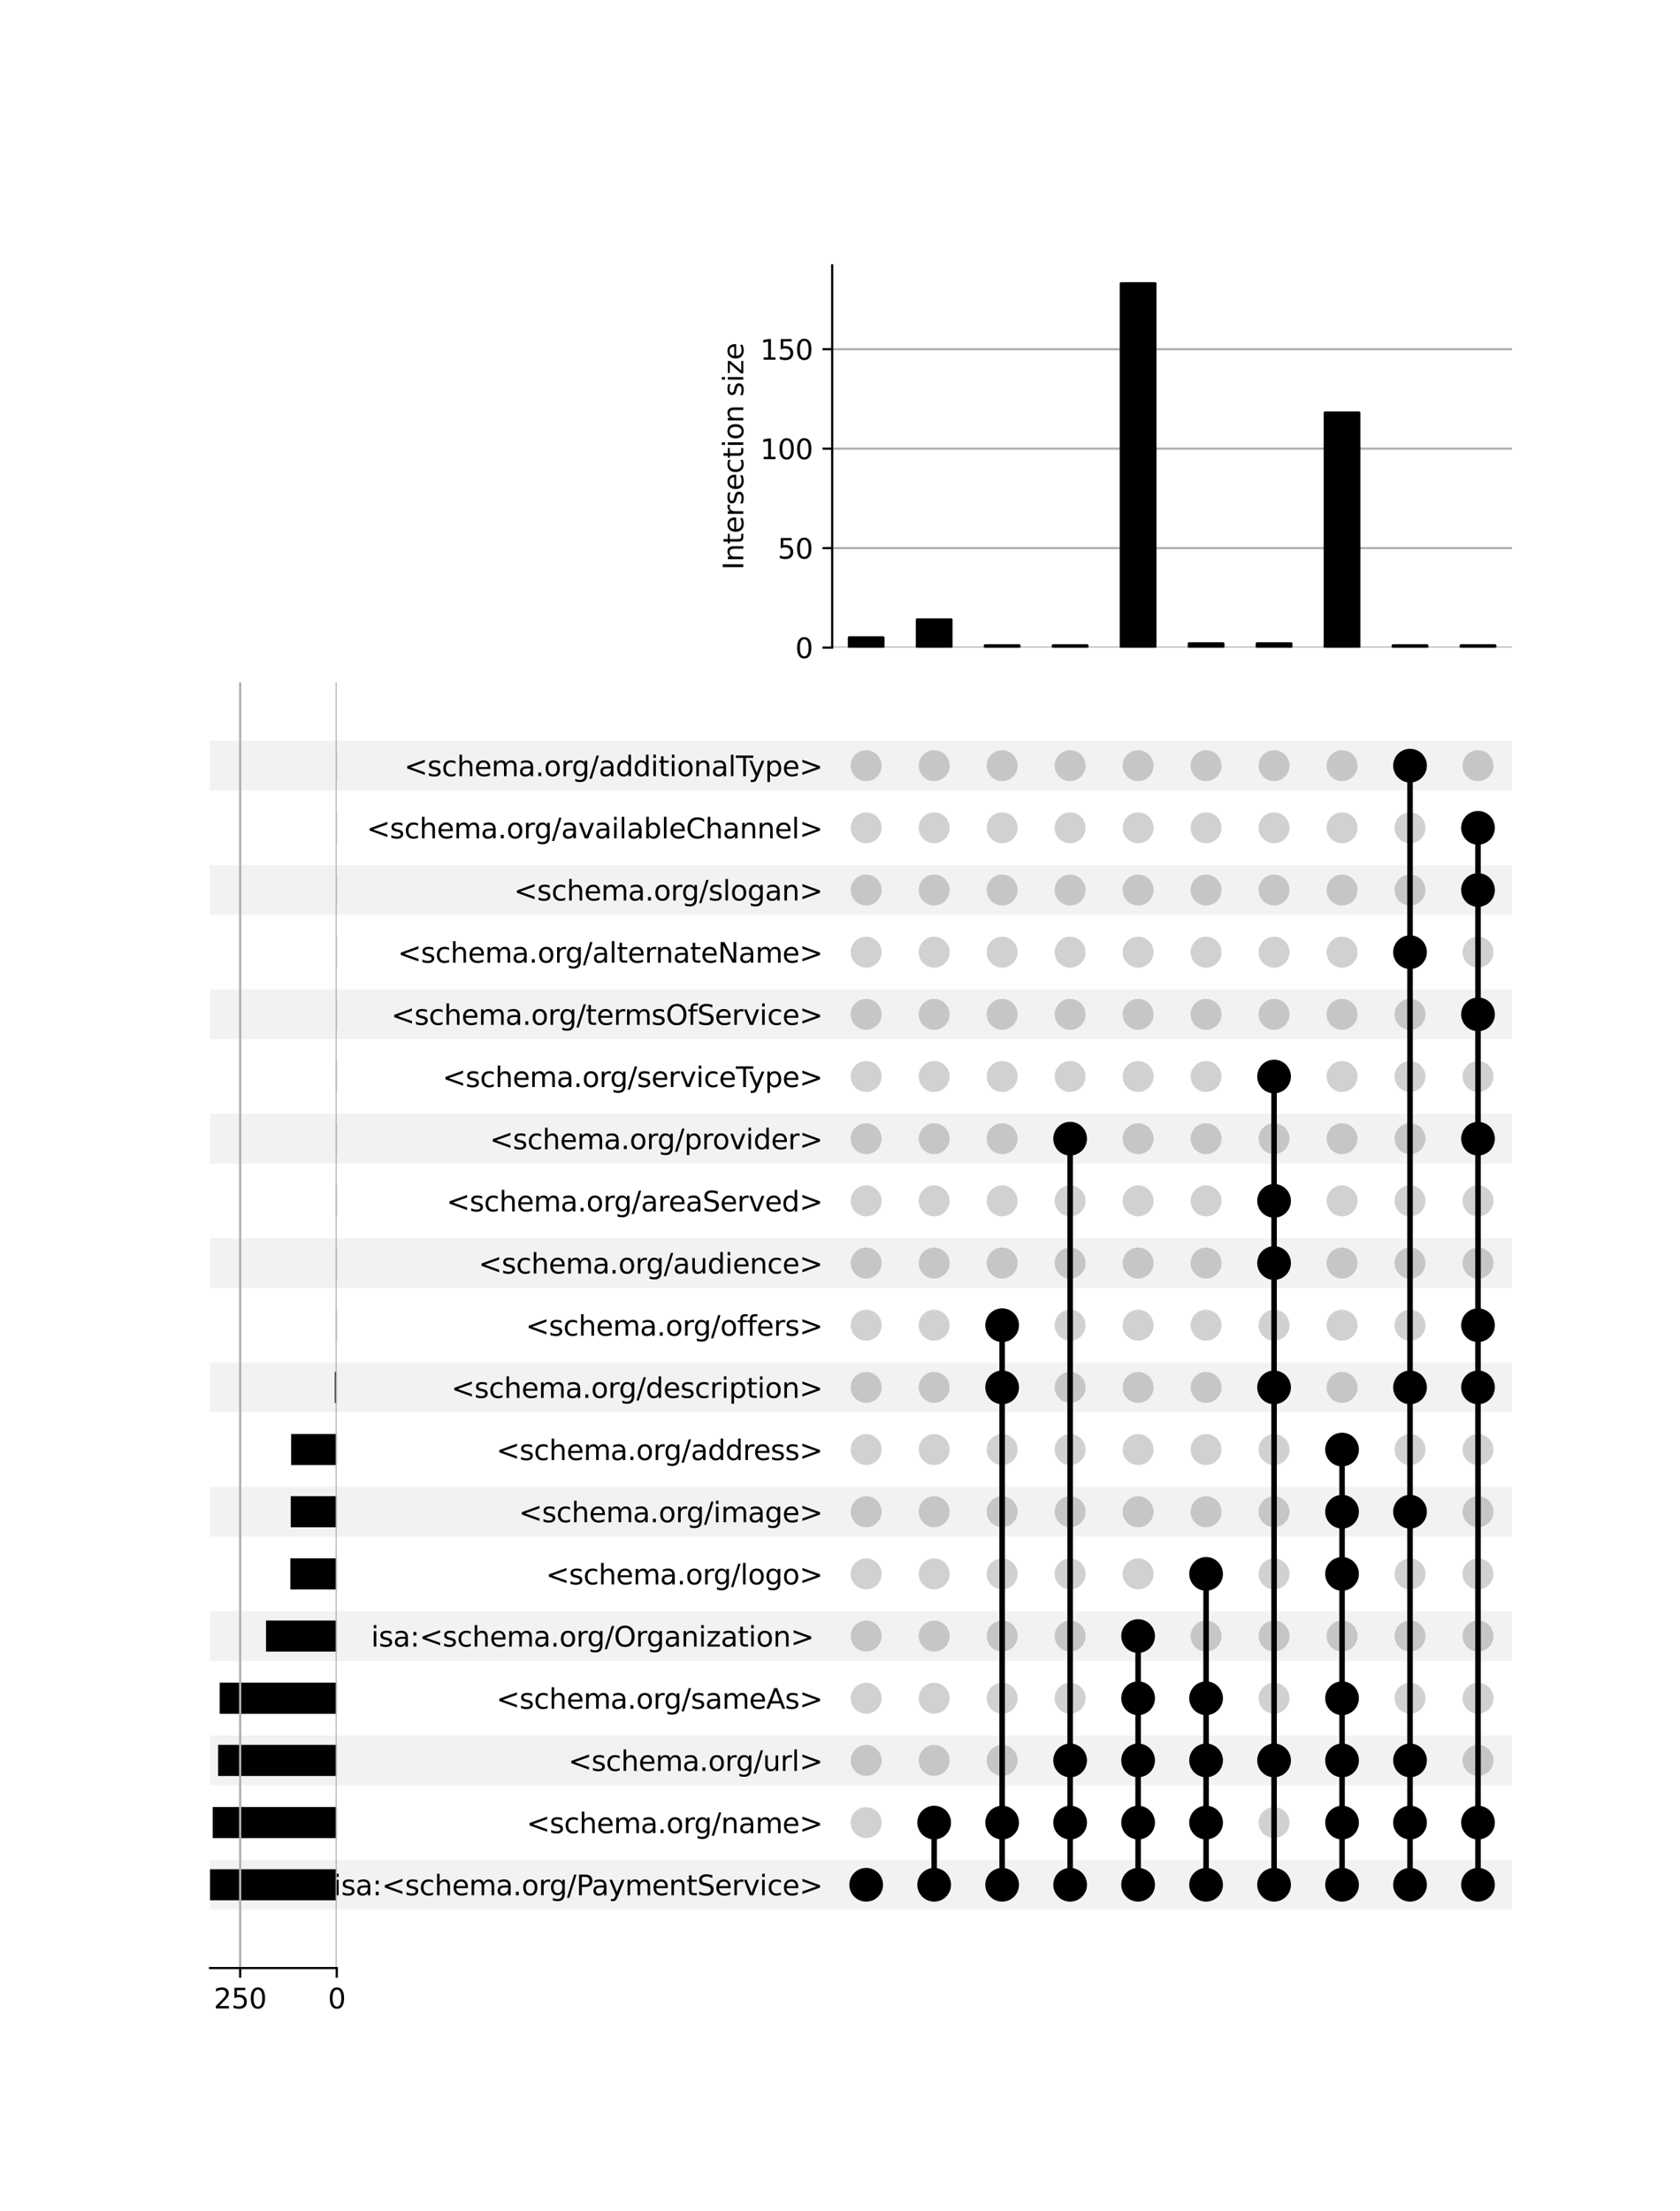 <?xml version="1.0" encoding="utf-8" standalone="no"?>
<!DOCTYPE svg PUBLIC "-//W3C//DTD SVG 1.1//EN"
  "http://www.w3.org/Graphics/SVG/1.1/DTD/svg11.dtd">
<svg xmlns:xlink="http://www.w3.org/1999/xlink" width="608pt" height="800pt" viewBox="0 0 608 800" xmlns="http://www.w3.org/2000/svg" version="1.1">
 <defs>
  <style type="text/css">*{stroke-linejoin: round; stroke-linecap: butt}</style>
 </defs>
 <g id="figure_1">
  <g id="patch_1">
   <path d="M 0 800 
L 608 800 
L 608 0 
L 0 0 
z
" style="fill: #ffffff"/>
  </g>
  <g id="axes_1">
   <g id="patch_2">
    <path d="M 76 690.857 
L 547.2 690.857 
L 547.2 672.863 
L 76 672.863 
z
" clip-path="url(#pbdeefec84d)" style="fill-opacity: 0.051"/>
   </g>
   <g id="patch_3">
    <path d="M 76 645.872 
L 547.2 645.872 
L 547.2 627.878 
L 76 627.878 
z
" clip-path="url(#pbdeefec84d)" style="fill-opacity: 0.051"/>
   </g>
   <g id="patch_4">
    <path d="M 76 600.888 
L 547.2 600.888 
L 547.2 582.894 
L 76 582.894 
z
" clip-path="url(#pbdeefec84d)" style="fill-opacity: 0.051"/>
   </g>
   <g id="patch_5">
    <path d="M 76 555.903 
L 547.2 555.903 
L 547.2 537.909 
L 76 537.909 
z
" clip-path="url(#pbdeefec84d)" style="fill-opacity: 0.051"/>
   </g>
   <g id="patch_6">
    <path d="M 76 510.918 
L 547.2 510.918 
L 547.2 492.924 
L 76 492.924 
z
" clip-path="url(#pbdeefec84d)" style="fill-opacity: 0.051"/>
   </g>
   <g id="patch_7">
    <path d="M 76 465.933 
L 547.2 465.933 
L 547.2 447.939 
L 76 447.939 
z
" clip-path="url(#pbdeefec84d)" style="fill-opacity: 0.051"/>
   </g>
   <g id="patch_8">
    <path d="M 76 420.948 
L 547.2 420.948 
L 547.2 402.954 
L 76 402.954 
z
" clip-path="url(#pbdeefec84d)" style="fill-opacity: 0.051"/>
   </g>
   <g id="patch_9">
    <path d="M 76 375.964 
L 547.2 375.964 
L 547.2 357.97 
L 76 357.97 
z
" clip-path="url(#pbdeefec84d)" style="fill-opacity: 0.051"/>
   </g>
   <g id="patch_10">
    <path d="M 76 330.979 
L 547.2 330.979 
L 547.2 312.985 
L 76 312.985 
z
" clip-path="url(#pbdeefec84d)" style="fill-opacity: 0.051"/>
   </g>
   <g id="patch_11">
    <path d="M 76 285.994 
L 547.2 285.994 
L 547.2 268 
L 76 268 
z
" clip-path="url(#pbdeefec84d)" style="fill-opacity: 0.051"/>
   </g>
   <g id="matplotlib.axis_1"/>
   <g id="matplotlib.axis_2">
    <g id="ytick_1"/>
    <g id="ytick_2"/>
    <g id="ytick_3"/>
    <g id="ytick_4"/>
    <g id="ytick_5"/>
    <g id="ytick_6"/>
    <g id="ytick_7"/>
    <g id="ytick_8"/>
    <g id="ytick_9"/>
    <g id="ytick_10"/>
    <g id="ytick_11"/>
    <g id="ytick_12"/>
    <g id="ytick_13"/>
    <g id="ytick_14"/>
    <g id="ytick_15"/>
    <g id="ytick_16"/>
    <g id="ytick_17"/>
    <g id="ytick_18"/>
    <g id="ytick_19"/>
   </g>
  </g>
  <g id="axes_2">
   <g id="matplotlib.axis_3">
    <g id="ytick_20">
     <g id="line2d_1"/>
     <g id="text_1">
      <!-- isa:&lt;schema.org/PaymentService&gt; -->
      <g transform="translate(120.675 685.659) scale(0.1 -0.1)">
       <defs>
        <path id="DejaVuSans-69" d="M 603 3500 
L 1178 3500 
L 1178 0 
L 603 0 
L 603 3500 
z
M 603 4863 
L 1178 4863 
L 1178 4134 
L 603 4134 
L 603 4863 
z
" transform="scale(0.016)"/>
        <path id="DejaVuSans-73" d="M 2834 3397 
L 2834 2853 
Q 2591 2978 2328 3040 
Q 2066 3103 1784 3103 
Q 1356 3103 1142 2972 
Q 928 2841 928 2578 
Q 928 2378 1081 2264 
Q 1234 2150 1697 2047 
L 1894 2003 
Q 2506 1872 2764 1633 
Q 3022 1394 3022 966 
Q 3022 478 2636 193 
Q 2250 -91 1575 -91 
Q 1294 -91 989 -36 
Q 684 19 347 128 
L 347 722 
Q 666 556 975 473 
Q 1284 391 1588 391 
Q 1994 391 2212 530 
Q 2431 669 2431 922 
Q 2431 1156 2273 1281 
Q 2116 1406 1581 1522 
L 1381 1569 
Q 847 1681 609 1914 
Q 372 2147 372 2553 
Q 372 3047 722 3315 
Q 1072 3584 1716 3584 
Q 2034 3584 2315 3537 
Q 2597 3491 2834 3397 
z
" transform="scale(0.016)"/>
        <path id="DejaVuSans-61" d="M 2194 1759 
Q 1497 1759 1228 1600 
Q 959 1441 959 1056 
Q 959 750 1161 570 
Q 1363 391 1709 391 
Q 2188 391 2477 730 
Q 2766 1069 2766 1631 
L 2766 1759 
L 2194 1759 
z
M 3341 1997 
L 3341 0 
L 2766 0 
L 2766 531 
Q 2569 213 2275 61 
Q 1981 -91 1556 -91 
Q 1019 -91 701 211 
Q 384 513 384 1019 
Q 384 1609 779 1909 
Q 1175 2209 1959 2209 
L 2766 2209 
L 2766 2266 
Q 2766 2663 2505 2880 
Q 2244 3097 1772 3097 
Q 1472 3097 1187 3025 
Q 903 2953 641 2809 
L 641 3341 
Q 956 3463 1253 3523 
Q 1550 3584 1831 3584 
Q 2591 3584 2966 3190 
Q 3341 2797 3341 1997 
z
" transform="scale(0.016)"/>
        <path id="DejaVuSans-3a" d="M 750 794 
L 1409 794 
L 1409 0 
L 750 0 
L 750 794 
z
M 750 3309 
L 1409 3309 
L 1409 2516 
L 750 2516 
L 750 3309 
z
" transform="scale(0.016)"/>
        <path id="DejaVuSans-3c" d="M 4684 3150 
L 1459 2003 
L 4684 863 
L 4684 294 
L 678 1747 
L 678 2266 
L 4684 3719 
L 4684 3150 
z
" transform="scale(0.016)"/>
        <path id="DejaVuSans-63" d="M 3122 3366 
L 3122 2828 
Q 2878 2963 2633 3030 
Q 2388 3097 2138 3097 
Q 1578 3097 1268 2742 
Q 959 2388 959 1747 
Q 959 1106 1268 751 
Q 1578 397 2138 397 
Q 2388 397 2633 464 
Q 2878 531 3122 666 
L 3122 134 
Q 2881 22 2623 -34 
Q 2366 -91 2075 -91 
Q 1284 -91 818 406 
Q 353 903 353 1747 
Q 353 2603 823 3093 
Q 1294 3584 2113 3584 
Q 2378 3584 2631 3529 
Q 2884 3475 3122 3366 
z
" transform="scale(0.016)"/>
        <path id="DejaVuSans-68" d="M 3513 2113 
L 3513 0 
L 2938 0 
L 2938 2094 
Q 2938 2591 2744 2837 
Q 2550 3084 2163 3084 
Q 1697 3084 1428 2787 
Q 1159 2491 1159 1978 
L 1159 0 
L 581 0 
L 581 4863 
L 1159 4863 
L 1159 2956 
Q 1366 3272 1645 3428 
Q 1925 3584 2291 3584 
Q 2894 3584 3203 3211 
Q 3513 2838 3513 2113 
z
" transform="scale(0.016)"/>
        <path id="DejaVuSans-65" d="M 3597 1894 
L 3597 1613 
L 953 1613 
Q 991 1019 1311 708 
Q 1631 397 2203 397 
Q 2534 397 2845 478 
Q 3156 559 3463 722 
L 3463 178 
Q 3153 47 2828 -22 
Q 2503 -91 2169 -91 
Q 1331 -91 842 396 
Q 353 884 353 1716 
Q 353 2575 817 3079 
Q 1281 3584 2069 3584 
Q 2775 3584 3186 3129 
Q 3597 2675 3597 1894 
z
M 3022 2063 
Q 3016 2534 2758 2815 
Q 2500 3097 2075 3097 
Q 1594 3097 1305 2825 
Q 1016 2553 972 2059 
L 3022 2063 
z
" transform="scale(0.016)"/>
        <path id="DejaVuSans-6d" d="M 3328 2828 
Q 3544 3216 3844 3400 
Q 4144 3584 4550 3584 
Q 5097 3584 5394 3201 
Q 5691 2819 5691 2113 
L 5691 0 
L 5113 0 
L 5113 2094 
Q 5113 2597 4934 2840 
Q 4756 3084 4391 3084 
Q 3944 3084 3684 2787 
Q 3425 2491 3425 1978 
L 3425 0 
L 2847 0 
L 2847 2094 
Q 2847 2600 2669 2842 
Q 2491 3084 2119 3084 
Q 1678 3084 1418 2786 
Q 1159 2488 1159 1978 
L 1159 0 
L 581 0 
L 581 3500 
L 1159 3500 
L 1159 2956 
Q 1356 3278 1631 3431 
Q 1906 3584 2284 3584 
Q 2666 3584 2933 3390 
Q 3200 3197 3328 2828 
z
" transform="scale(0.016)"/>
        <path id="DejaVuSans-2e" d="M 684 794 
L 1344 794 
L 1344 0 
L 684 0 
L 684 794 
z
" transform="scale(0.016)"/>
        <path id="DejaVuSans-6f" d="M 1959 3097 
Q 1497 3097 1228 2736 
Q 959 2375 959 1747 
Q 959 1119 1226 758 
Q 1494 397 1959 397 
Q 2419 397 2687 759 
Q 2956 1122 2956 1747 
Q 2956 2369 2687 2733 
Q 2419 3097 1959 3097 
z
M 1959 3584 
Q 2709 3584 3137 3096 
Q 3566 2609 3566 1747 
Q 3566 888 3137 398 
Q 2709 -91 1959 -91 
Q 1206 -91 779 398 
Q 353 888 353 1747 
Q 353 2609 779 3096 
Q 1206 3584 1959 3584 
z
" transform="scale(0.016)"/>
        <path id="DejaVuSans-72" d="M 2631 2963 
Q 2534 3019 2420 3045 
Q 2306 3072 2169 3072 
Q 1681 3072 1420 2755 
Q 1159 2438 1159 1844 
L 1159 0 
L 581 0 
L 581 3500 
L 1159 3500 
L 1159 2956 
Q 1341 3275 1631 3429 
Q 1922 3584 2338 3584 
Q 2397 3584 2469 3576 
Q 2541 3569 2628 3553 
L 2631 2963 
z
" transform="scale(0.016)"/>
        <path id="DejaVuSans-67" d="M 2906 1791 
Q 2906 2416 2648 2759 
Q 2391 3103 1925 3103 
Q 1463 3103 1205 2759 
Q 947 2416 947 1791 
Q 947 1169 1205 825 
Q 1463 481 1925 481 
Q 2391 481 2648 825 
Q 2906 1169 2906 1791 
z
M 3481 434 
Q 3481 -459 3084 -895 
Q 2688 -1331 1869 -1331 
Q 1566 -1331 1297 -1286 
Q 1028 -1241 775 -1147 
L 775 -588 
Q 1028 -725 1275 -790 
Q 1522 -856 1778 -856 
Q 2344 -856 2625 -561 
Q 2906 -266 2906 331 
L 2906 616 
Q 2728 306 2450 153 
Q 2172 0 1784 0 
Q 1141 0 747 490 
Q 353 981 353 1791 
Q 353 2603 747 3093 
Q 1141 3584 1784 3584 
Q 2172 3584 2450 3431 
Q 2728 3278 2906 2969 
L 2906 3500 
L 3481 3500 
L 3481 434 
z
" transform="scale(0.016)"/>
        <path id="DejaVuSans-2f" d="M 1625 4666 
L 2156 4666 
L 531 -594 
L 0 -594 
L 1625 4666 
z
" transform="scale(0.016)"/>
        <path id="DejaVuSans-50" d="M 1259 4147 
L 1259 2394 
L 2053 2394 
Q 2494 2394 2734 2622 
Q 2975 2850 2975 3272 
Q 2975 3691 2734 3919 
Q 2494 4147 2053 4147 
L 1259 4147 
z
M 628 4666 
L 2053 4666 
Q 2838 4666 3239 4311 
Q 3641 3956 3641 3272 
Q 3641 2581 3239 2228 
Q 2838 1875 2053 1875 
L 1259 1875 
L 1259 0 
L 628 0 
L 628 4666 
z
" transform="scale(0.016)"/>
        <path id="DejaVuSans-79" d="M 2059 -325 
Q 1816 -950 1584 -1140 
Q 1353 -1331 966 -1331 
L 506 -1331 
L 506 -850 
L 844 -850 
Q 1081 -850 1212 -737 
Q 1344 -625 1503 -206 
L 1606 56 
L 191 3500 
L 800 3500 
L 1894 763 
L 2988 3500 
L 3597 3500 
L 2059 -325 
z
" transform="scale(0.016)"/>
        <path id="DejaVuSans-6e" d="M 3513 2113 
L 3513 0 
L 2938 0 
L 2938 2094 
Q 2938 2591 2744 2837 
Q 2550 3084 2163 3084 
Q 1697 3084 1428 2787 
Q 1159 2491 1159 1978 
L 1159 0 
L 581 0 
L 581 3500 
L 1159 3500 
L 1159 2956 
Q 1366 3272 1645 3428 
Q 1925 3584 2291 3584 
Q 2894 3584 3203 3211 
Q 3513 2838 3513 2113 
z
" transform="scale(0.016)"/>
        <path id="DejaVuSans-74" d="M 1172 4494 
L 1172 3500 
L 2356 3500 
L 2356 3053 
L 1172 3053 
L 1172 1153 
Q 1172 725 1289 603 
Q 1406 481 1766 481 
L 2356 481 
L 2356 0 
L 1766 0 
Q 1100 0 847 248 
Q 594 497 594 1153 
L 594 3053 
L 172 3053 
L 172 3500 
L 594 3500 
L 594 4494 
L 1172 4494 
z
" transform="scale(0.016)"/>
        <path id="DejaVuSans-53" d="M 3425 4513 
L 3425 3897 
Q 3066 4069 2747 4153 
Q 2428 4238 2131 4238 
Q 1616 4238 1336 4038 
Q 1056 3838 1056 3469 
Q 1056 3159 1242 3001 
Q 1428 2844 1947 2747 
L 2328 2669 
Q 3034 2534 3370 2195 
Q 3706 1856 3706 1288 
Q 3706 609 3251 259 
Q 2797 -91 1919 -91 
Q 1588 -91 1214 -16 
Q 841 59 441 206 
L 441 856 
Q 825 641 1194 531 
Q 1563 422 1919 422 
Q 2459 422 2753 634 
Q 3047 847 3047 1241 
Q 3047 1584 2836 1778 
Q 2625 1972 2144 2069 
L 1759 2144 
Q 1053 2284 737 2584 
Q 422 2884 422 3419 
Q 422 4038 858 4394 
Q 1294 4750 2059 4750 
Q 2388 4750 2728 4690 
Q 3069 4631 3425 4513 
z
" transform="scale(0.016)"/>
        <path id="DejaVuSans-76" d="M 191 3500 
L 800 3500 
L 1894 563 
L 2988 3500 
L 3597 3500 
L 2284 0 
L 1503 0 
L 191 3500 
z
" transform="scale(0.016)"/>
        <path id="DejaVuSans-3e" d="M 678 3150 
L 678 3719 
L 4684 2266 
L 4684 1747 
L 678 294 
L 678 863 
L 3897 2003 
L 678 3150 
z
" transform="scale(0.016)"/>
       </defs>
       <use xlink:href="#DejaVuSans-69"/>
       <use xlink:href="#DejaVuSans-73" x="27.783"/>
       <use xlink:href="#DejaVuSans-61" x="79.883"/>
       <use xlink:href="#DejaVuSans-3a" x="141.162"/>
       <use xlink:href="#DejaVuSans-3c" x="174.854"/>
       <use xlink:href="#DejaVuSans-73" x="258.643"/>
       <use xlink:href="#DejaVuSans-63" x="310.742"/>
       <use xlink:href="#DejaVuSans-68" x="365.723"/>
       <use xlink:href="#DejaVuSans-65" x="429.102"/>
       <use xlink:href="#DejaVuSans-6d" x="490.625"/>
       <use xlink:href="#DejaVuSans-61" x="588.037"/>
       <use xlink:href="#DejaVuSans-2e" x="649.316"/>
       <use xlink:href="#DejaVuSans-6f" x="681.104"/>
       <use xlink:href="#DejaVuSans-72" x="742.285"/>
       <use xlink:href="#DejaVuSans-67" x="781.648"/>
       <use xlink:href="#DejaVuSans-2f" x="845.125"/>
       <use xlink:href="#DejaVuSans-50" x="878.816"/>
       <use xlink:href="#DejaVuSans-61" x="934.619"/>
       <use xlink:href="#DejaVuSans-79" x="995.898"/>
       <use xlink:href="#DejaVuSans-6d" x="1055.078"/>
       <use xlink:href="#DejaVuSans-65" x="1152.49"/>
       <use xlink:href="#DejaVuSans-6e" x="1214.014"/>
       <use xlink:href="#DejaVuSans-74" x="1277.393"/>
       <use xlink:href="#DejaVuSans-53" x="1316.602"/>
       <use xlink:href="#DejaVuSans-65" x="1380.078"/>
       <use xlink:href="#DejaVuSans-72" x="1441.602"/>
       <use xlink:href="#DejaVuSans-76" x="1482.715"/>
       <use xlink:href="#DejaVuSans-69" x="1541.895"/>
       <use xlink:href="#DejaVuSans-63" x="1569.678"/>
       <use xlink:href="#DejaVuSans-65" x="1624.658"/>
       <use xlink:href="#DejaVuSans-3e" x="1686.182"/>
      </g>
     </g>
    </g>
    <g id="ytick_21">
     <g id="line2d_2"/>
     <g id="text_2">
      <!-- &lt;schema.org/name&gt; -->
      <g transform="translate(190.539 663.167) scale(0.1 -0.1)">
       <use xlink:href="#DejaVuSans-3c"/>
       <use xlink:href="#DejaVuSans-73" x="83.789"/>
       <use xlink:href="#DejaVuSans-63" x="135.889"/>
       <use xlink:href="#DejaVuSans-68" x="190.869"/>
       <use xlink:href="#DejaVuSans-65" x="254.248"/>
       <use xlink:href="#DejaVuSans-6d" x="315.771"/>
       <use xlink:href="#DejaVuSans-61" x="413.184"/>
       <use xlink:href="#DejaVuSans-2e" x="474.463"/>
       <use xlink:href="#DejaVuSans-6f" x="506.25"/>
       <use xlink:href="#DejaVuSans-72" x="567.432"/>
       <use xlink:href="#DejaVuSans-67" x="606.795"/>
       <use xlink:href="#DejaVuSans-2f" x="670.271"/>
       <use xlink:href="#DejaVuSans-6e" x="703.963"/>
       <use xlink:href="#DejaVuSans-61" x="767.342"/>
       <use xlink:href="#DejaVuSans-6d" x="828.621"/>
       <use xlink:href="#DejaVuSans-65" x="926.033"/>
       <use xlink:href="#DejaVuSans-3e" x="987.557"/>
      </g>
     </g>
    </g>
    <g id="ytick_22">
     <g id="line2d_3"/>
     <g id="text_3">
      <!-- &lt;schema.org/url&gt; -->
      <g transform="translate(205.672 640.675) scale(0.1 -0.1)">
       <defs>
        <path id="DejaVuSans-75" d="M 544 1381 
L 544 3500 
L 1119 3500 
L 1119 1403 
Q 1119 906 1312 657 
Q 1506 409 1894 409 
Q 2359 409 2629 706 
Q 2900 1003 2900 1516 
L 2900 3500 
L 3475 3500 
L 3475 0 
L 2900 0 
L 2900 538 
Q 2691 219 2414 64 
Q 2138 -91 1772 -91 
Q 1169 -91 856 284 
Q 544 659 544 1381 
z
M 1991 3584 
L 1991 3584 
z
" transform="scale(0.016)"/>
        <path id="DejaVuSans-6c" d="M 603 4863 
L 1178 4863 
L 1178 0 
L 603 0 
L 603 4863 
z
" transform="scale(0.016)"/>
       </defs>
       <use xlink:href="#DejaVuSans-3c"/>
       <use xlink:href="#DejaVuSans-73" x="83.789"/>
       <use xlink:href="#DejaVuSans-63" x="135.889"/>
       <use xlink:href="#DejaVuSans-68" x="190.869"/>
       <use xlink:href="#DejaVuSans-65" x="254.248"/>
       <use xlink:href="#DejaVuSans-6d" x="315.771"/>
       <use xlink:href="#DejaVuSans-61" x="413.184"/>
       <use xlink:href="#DejaVuSans-2e" x="474.463"/>
       <use xlink:href="#DejaVuSans-6f" x="506.25"/>
       <use xlink:href="#DejaVuSans-72" x="567.432"/>
       <use xlink:href="#DejaVuSans-67" x="606.795"/>
       <use xlink:href="#DejaVuSans-2f" x="670.271"/>
       <use xlink:href="#DejaVuSans-75" x="703.963"/>
       <use xlink:href="#DejaVuSans-72" x="767.342"/>
       <use xlink:href="#DejaVuSans-6c" x="808.455"/>
       <use xlink:href="#DejaVuSans-3e" x="836.238"/>
      </g>
     </g>
    </g>
    <g id="ytick_23">
     <g id="line2d_4"/>
     <g id="text_4">
      <!-- &lt;schema.org/sameAs&gt; -->
      <g transform="translate(179.617 618.182) scale(0.1 -0.1)">
       <defs>
        <path id="DejaVuSans-41" d="M 2188 4044 
L 1331 1722 
L 3047 1722 
L 2188 4044 
z
M 1831 4666 
L 2547 4666 
L 4325 0 
L 3669 0 
L 3244 1197 
L 1141 1197 
L 716 0 
L 50 0 
L 1831 4666 
z
" transform="scale(0.016)"/>
       </defs>
       <use xlink:href="#DejaVuSans-3c"/>
       <use xlink:href="#DejaVuSans-73" x="83.789"/>
       <use xlink:href="#DejaVuSans-63" x="135.889"/>
       <use xlink:href="#DejaVuSans-68" x="190.869"/>
       <use xlink:href="#DejaVuSans-65" x="254.248"/>
       <use xlink:href="#DejaVuSans-6d" x="315.771"/>
       <use xlink:href="#DejaVuSans-61" x="413.184"/>
       <use xlink:href="#DejaVuSans-2e" x="474.463"/>
       <use xlink:href="#DejaVuSans-6f" x="506.25"/>
       <use xlink:href="#DejaVuSans-72" x="567.432"/>
       <use xlink:href="#DejaVuSans-67" x="606.795"/>
       <use xlink:href="#DejaVuSans-2f" x="670.271"/>
       <use xlink:href="#DejaVuSans-73" x="703.963"/>
       <use xlink:href="#DejaVuSans-61" x="756.062"/>
       <use xlink:href="#DejaVuSans-6d" x="817.342"/>
       <use xlink:href="#DejaVuSans-65" x="914.754"/>
       <use xlink:href="#DejaVuSans-41" x="976.277"/>
       <use xlink:href="#DejaVuSans-73" x="1044.686"/>
       <use xlink:href="#DejaVuSans-3e" x="1096.785"/>
      </g>
     </g>
    </g>
    <g id="ytick_24">
     <g id="line2d_5"/>
     <g id="text_5">
      <!-- isa:&lt;schema.org/Organization&gt;  -->
      <g transform="translate(134.305 595.69) scale(0.1 -0.1)">
       <defs>
        <path id="DejaVuSans-4f" d="M 2522 4238 
Q 1834 4238 1429 3725 
Q 1025 3213 1025 2328 
Q 1025 1447 1429 934 
Q 1834 422 2522 422 
Q 3209 422 3611 934 
Q 4013 1447 4013 2328 
Q 4013 3213 3611 3725 
Q 3209 4238 2522 4238 
z
M 2522 4750 
Q 3503 4750 4090 4092 
Q 4678 3434 4678 2328 
Q 4678 1225 4090 567 
Q 3503 -91 2522 -91 
Q 1538 -91 948 565 
Q 359 1222 359 2328 
Q 359 3434 948 4092 
Q 1538 4750 2522 4750 
z
" transform="scale(0.016)"/>
        <path id="DejaVuSans-7a" d="M 353 3500 
L 3084 3500 
L 3084 2975 
L 922 459 
L 3084 459 
L 3084 0 
L 275 0 
L 275 525 
L 2438 3041 
L 353 3041 
L 353 3500 
z
" transform="scale(0.016)"/>
        <path id="DejaVuSans-20" transform="scale(0.016)"/>
       </defs>
       <use xlink:href="#DejaVuSans-69"/>
       <use xlink:href="#DejaVuSans-73" x="27.783"/>
       <use xlink:href="#DejaVuSans-61" x="79.883"/>
       <use xlink:href="#DejaVuSans-3a" x="141.162"/>
       <use xlink:href="#DejaVuSans-3c" x="174.854"/>
       <use xlink:href="#DejaVuSans-73" x="258.643"/>
       <use xlink:href="#DejaVuSans-63" x="310.742"/>
       <use xlink:href="#DejaVuSans-68" x="365.723"/>
       <use xlink:href="#DejaVuSans-65" x="429.102"/>
       <use xlink:href="#DejaVuSans-6d" x="490.625"/>
       <use xlink:href="#DejaVuSans-61" x="588.037"/>
       <use xlink:href="#DejaVuSans-2e" x="649.316"/>
       <use xlink:href="#DejaVuSans-6f" x="681.104"/>
       <use xlink:href="#DejaVuSans-72" x="742.285"/>
       <use xlink:href="#DejaVuSans-67" x="781.648"/>
       <use xlink:href="#DejaVuSans-2f" x="845.125"/>
       <use xlink:href="#DejaVuSans-4f" x="878.816"/>
       <use xlink:href="#DejaVuSans-72" x="957.527"/>
       <use xlink:href="#DejaVuSans-67" x="996.891"/>
       <use xlink:href="#DejaVuSans-61" x="1060.367"/>
       <use xlink:href="#DejaVuSans-6e" x="1121.646"/>
       <use xlink:href="#DejaVuSans-69" x="1185.025"/>
       <use xlink:href="#DejaVuSans-7a" x="1212.809"/>
       <use xlink:href="#DejaVuSans-61" x="1265.299"/>
       <use xlink:href="#DejaVuSans-74" x="1326.578"/>
       <use xlink:href="#DejaVuSans-69" x="1365.787"/>
       <use xlink:href="#DejaVuSans-6f" x="1393.57"/>
       <use xlink:href="#DejaVuSans-6e" x="1454.752"/>
       <use xlink:href="#DejaVuSans-3e" x="1518.131"/>
       <use xlink:href="#DejaVuSans-20" x="1601.92"/>
      </g>
     </g>
    </g>
    <g id="ytick_25">
     <g id="line2d_6"/>
     <g id="text_6">
      <!-- &lt;schema.org/logo&gt; -->
      <g transform="translate(197.535 573.197) scale(0.1 -0.1)">
       <use xlink:href="#DejaVuSans-3c"/>
       <use xlink:href="#DejaVuSans-73" x="83.789"/>
       <use xlink:href="#DejaVuSans-63" x="135.889"/>
       <use xlink:href="#DejaVuSans-68" x="190.869"/>
       <use xlink:href="#DejaVuSans-65" x="254.248"/>
       <use xlink:href="#DejaVuSans-6d" x="315.771"/>
       <use xlink:href="#DejaVuSans-61" x="413.184"/>
       <use xlink:href="#DejaVuSans-2e" x="474.463"/>
       <use xlink:href="#DejaVuSans-6f" x="506.25"/>
       <use xlink:href="#DejaVuSans-72" x="567.432"/>
       <use xlink:href="#DejaVuSans-67" x="606.795"/>
       <use xlink:href="#DejaVuSans-2f" x="670.271"/>
       <use xlink:href="#DejaVuSans-6c" x="703.963"/>
       <use xlink:href="#DejaVuSans-6f" x="731.746"/>
       <use xlink:href="#DejaVuSans-67" x="792.928"/>
       <use xlink:href="#DejaVuSans-6f" x="856.404"/>
       <use xlink:href="#DejaVuSans-3e" x="917.586"/>
      </g>
     </g>
    </g>
    <g id="ytick_26">
     <g id="line2d_7"/>
     <g id="text_7">
      <!-- &lt;schema.org/image&gt; -->
      <g transform="translate(187.75 550.705) scale(0.1 -0.1)">
       <use xlink:href="#DejaVuSans-3c"/>
       <use xlink:href="#DejaVuSans-73" x="83.789"/>
       <use xlink:href="#DejaVuSans-63" x="135.889"/>
       <use xlink:href="#DejaVuSans-68" x="190.869"/>
       <use xlink:href="#DejaVuSans-65" x="254.248"/>
       <use xlink:href="#DejaVuSans-6d" x="315.771"/>
       <use xlink:href="#DejaVuSans-61" x="413.184"/>
       <use xlink:href="#DejaVuSans-2e" x="474.463"/>
       <use xlink:href="#DejaVuSans-6f" x="506.25"/>
       <use xlink:href="#DejaVuSans-72" x="567.432"/>
       <use xlink:href="#DejaVuSans-67" x="606.795"/>
       <use xlink:href="#DejaVuSans-2f" x="670.271"/>
       <use xlink:href="#DejaVuSans-69" x="703.963"/>
       <use xlink:href="#DejaVuSans-6d" x="731.746"/>
       <use xlink:href="#DejaVuSans-61" x="829.158"/>
       <use xlink:href="#DejaVuSans-67" x="890.438"/>
       <use xlink:href="#DejaVuSans-65" x="953.914"/>
       <use xlink:href="#DejaVuSans-3e" x="1015.438"/>
      </g>
     </g>
    </g>
    <g id="ytick_27">
     <g id="line2d_8"/>
     <g id="text_8">
      <!-- &lt;schema.org/address&gt; -->
      <g transform="translate(179.616 528.213) scale(0.1 -0.1)">
       <defs>
        <path id="DejaVuSans-64" d="M 2906 2969 
L 2906 4863 
L 3481 4863 
L 3481 0 
L 2906 0 
L 2906 525 
Q 2725 213 2448 61 
Q 2172 -91 1784 -91 
Q 1150 -91 751 415 
Q 353 922 353 1747 
Q 353 2572 751 3078 
Q 1150 3584 1784 3584 
Q 2172 3584 2448 3432 
Q 2725 3281 2906 2969 
z
M 947 1747 
Q 947 1113 1208 752 
Q 1469 391 1925 391 
Q 2381 391 2643 752 
Q 2906 1113 2906 1747 
Q 2906 2381 2643 2742 
Q 2381 3103 1925 3103 
Q 1469 3103 1208 2742 
Q 947 2381 947 1747 
z
" transform="scale(0.016)"/>
       </defs>
       <use xlink:href="#DejaVuSans-3c"/>
       <use xlink:href="#DejaVuSans-73" x="83.789"/>
       <use xlink:href="#DejaVuSans-63" x="135.889"/>
       <use xlink:href="#DejaVuSans-68" x="190.869"/>
       <use xlink:href="#DejaVuSans-65" x="254.248"/>
       <use xlink:href="#DejaVuSans-6d" x="315.771"/>
       <use xlink:href="#DejaVuSans-61" x="413.184"/>
       <use xlink:href="#DejaVuSans-2e" x="474.463"/>
       <use xlink:href="#DejaVuSans-6f" x="506.25"/>
       <use xlink:href="#DejaVuSans-72" x="567.432"/>
       <use xlink:href="#DejaVuSans-67" x="606.795"/>
       <use xlink:href="#DejaVuSans-2f" x="670.271"/>
       <use xlink:href="#DejaVuSans-61" x="703.963"/>
       <use xlink:href="#DejaVuSans-64" x="765.242"/>
       <use xlink:href="#DejaVuSans-64" x="828.719"/>
       <use xlink:href="#DejaVuSans-72" x="892.195"/>
       <use xlink:href="#DejaVuSans-65" x="931.059"/>
       <use xlink:href="#DejaVuSans-73" x="992.582"/>
       <use xlink:href="#DejaVuSans-73" x="1044.682"/>
       <use xlink:href="#DejaVuSans-3e" x="1096.781"/>
      </g>
     </g>
    </g>
    <g id="ytick_28">
     <g id="line2d_9"/>
     <g id="text_9">
      <!-- &lt;schema.org/description&gt; -->
      <g transform="translate(163.297 505.72) scale(0.1 -0.1)">
       <defs>
        <path id="DejaVuSans-70" d="M 1159 525 
L 1159 -1331 
L 581 -1331 
L 581 3500 
L 1159 3500 
L 1159 2969 
Q 1341 3281 1617 3432 
Q 1894 3584 2278 3584 
Q 2916 3584 3314 3078 
Q 3713 2572 3713 1747 
Q 3713 922 3314 415 
Q 2916 -91 2278 -91 
Q 1894 -91 1617 61 
Q 1341 213 1159 525 
z
M 3116 1747 
Q 3116 2381 2855 2742 
Q 2594 3103 2138 3103 
Q 1681 3103 1420 2742 
Q 1159 2381 1159 1747 
Q 1159 1113 1420 752 
Q 1681 391 2138 391 
Q 2594 391 2855 752 
Q 3116 1113 3116 1747 
z
" transform="scale(0.016)"/>
       </defs>
       <use xlink:href="#DejaVuSans-3c"/>
       <use xlink:href="#DejaVuSans-73" x="83.789"/>
       <use xlink:href="#DejaVuSans-63" x="135.889"/>
       <use xlink:href="#DejaVuSans-68" x="190.869"/>
       <use xlink:href="#DejaVuSans-65" x="254.248"/>
       <use xlink:href="#DejaVuSans-6d" x="315.771"/>
       <use xlink:href="#DejaVuSans-61" x="413.184"/>
       <use xlink:href="#DejaVuSans-2e" x="474.463"/>
       <use xlink:href="#DejaVuSans-6f" x="506.25"/>
       <use xlink:href="#DejaVuSans-72" x="567.432"/>
       <use xlink:href="#DejaVuSans-67" x="606.795"/>
       <use xlink:href="#DejaVuSans-2f" x="670.271"/>
       <use xlink:href="#DejaVuSans-64" x="703.963"/>
       <use xlink:href="#DejaVuSans-65" x="767.439"/>
       <use xlink:href="#DejaVuSans-73" x="828.963"/>
       <use xlink:href="#DejaVuSans-63" x="881.062"/>
       <use xlink:href="#DejaVuSans-72" x="936.043"/>
       <use xlink:href="#DejaVuSans-69" x="977.156"/>
       <use xlink:href="#DejaVuSans-70" x="1004.939"/>
       <use xlink:href="#DejaVuSans-74" x="1068.416"/>
       <use xlink:href="#DejaVuSans-69" x="1107.625"/>
       <use xlink:href="#DejaVuSans-6f" x="1135.408"/>
       <use xlink:href="#DejaVuSans-6e" x="1196.59"/>
       <use xlink:href="#DejaVuSans-3e" x="1259.969"/>
      </g>
     </g>
    </g>
    <g id="ytick_29">
     <g id="line2d_10"/>
     <g id="text_10">
      <!-- &lt;schema.org/offers&gt; -->
      <g transform="translate(190.266 483.228) scale(0.1 -0.1)">
       <defs>
        <path id="DejaVuSans-66" d="M 2375 4863 
L 2375 4384 
L 1825 4384 
Q 1516 4384 1395 4259 
Q 1275 4134 1275 3809 
L 1275 3500 
L 2222 3500 
L 2222 3053 
L 1275 3053 
L 1275 0 
L 697 0 
L 697 3053 
L 147 3053 
L 147 3500 
L 697 3500 
L 697 3744 
Q 697 4328 969 4595 
Q 1241 4863 1831 4863 
L 2375 4863 
z
" transform="scale(0.016)"/>
       </defs>
       <use xlink:href="#DejaVuSans-3c"/>
       <use xlink:href="#DejaVuSans-73" x="83.789"/>
       <use xlink:href="#DejaVuSans-63" x="135.889"/>
       <use xlink:href="#DejaVuSans-68" x="190.869"/>
       <use xlink:href="#DejaVuSans-65" x="254.248"/>
       <use xlink:href="#DejaVuSans-6d" x="315.771"/>
       <use xlink:href="#DejaVuSans-61" x="413.184"/>
       <use xlink:href="#DejaVuSans-2e" x="474.463"/>
       <use xlink:href="#DejaVuSans-6f" x="506.25"/>
       <use xlink:href="#DejaVuSans-72" x="567.432"/>
       <use xlink:href="#DejaVuSans-67" x="606.795"/>
       <use xlink:href="#DejaVuSans-2f" x="670.271"/>
       <use xlink:href="#DejaVuSans-6f" x="703.963"/>
       <use xlink:href="#DejaVuSans-66" x="765.145"/>
       <use xlink:href="#DejaVuSans-66" x="800.35"/>
       <use xlink:href="#DejaVuSans-65" x="835.555"/>
       <use xlink:href="#DejaVuSans-72" x="897.078"/>
       <use xlink:href="#DejaVuSans-73" x="938.191"/>
       <use xlink:href="#DejaVuSans-3e" x="990.291"/>
      </g>
     </g>
    </g>
    <g id="ytick_30">
     <g id="line2d_11"/>
     <g id="text_11">
      <!-- &lt;schema.org/audience&gt; -->
      <g transform="translate(173.164 460.735) scale(0.1 -0.1)">
       <use xlink:href="#DejaVuSans-3c"/>
       <use xlink:href="#DejaVuSans-73" x="83.789"/>
       <use xlink:href="#DejaVuSans-63" x="135.889"/>
       <use xlink:href="#DejaVuSans-68" x="190.869"/>
       <use xlink:href="#DejaVuSans-65" x="254.248"/>
       <use xlink:href="#DejaVuSans-6d" x="315.771"/>
       <use xlink:href="#DejaVuSans-61" x="413.184"/>
       <use xlink:href="#DejaVuSans-2e" x="474.463"/>
       <use xlink:href="#DejaVuSans-6f" x="506.25"/>
       <use xlink:href="#DejaVuSans-72" x="567.432"/>
       <use xlink:href="#DejaVuSans-67" x="606.795"/>
       <use xlink:href="#DejaVuSans-2f" x="670.271"/>
       <use xlink:href="#DejaVuSans-61" x="703.963"/>
       <use xlink:href="#DejaVuSans-75" x="765.242"/>
       <use xlink:href="#DejaVuSans-64" x="828.621"/>
       <use xlink:href="#DejaVuSans-69" x="892.098"/>
       <use xlink:href="#DejaVuSans-65" x="919.881"/>
       <use xlink:href="#DejaVuSans-6e" x="981.404"/>
       <use xlink:href="#DejaVuSans-63" x="1044.783"/>
       <use xlink:href="#DejaVuSans-65" x="1099.764"/>
       <use xlink:href="#DejaVuSans-3e" x="1161.287"/>
      </g>
     </g>
    </g>
    <g id="ytick_31">
     <g id="line2d_12"/>
     <g id="text_12">
      <!-- &lt;schema.org/areaServed&gt; -->
      <g transform="translate(161.571 438.243) scale(0.1 -0.1)">
       <use xlink:href="#DejaVuSans-3c"/>
       <use xlink:href="#DejaVuSans-73" x="83.789"/>
       <use xlink:href="#DejaVuSans-63" x="135.889"/>
       <use xlink:href="#DejaVuSans-68" x="190.869"/>
       <use xlink:href="#DejaVuSans-65" x="254.248"/>
       <use xlink:href="#DejaVuSans-6d" x="315.771"/>
       <use xlink:href="#DejaVuSans-61" x="413.184"/>
       <use xlink:href="#DejaVuSans-2e" x="474.463"/>
       <use xlink:href="#DejaVuSans-6f" x="506.25"/>
       <use xlink:href="#DejaVuSans-72" x="567.432"/>
       <use xlink:href="#DejaVuSans-67" x="606.795"/>
       <use xlink:href="#DejaVuSans-2f" x="670.271"/>
       <use xlink:href="#DejaVuSans-61" x="703.963"/>
       <use xlink:href="#DejaVuSans-72" x="765.242"/>
       <use xlink:href="#DejaVuSans-65" x="804.105"/>
       <use xlink:href="#DejaVuSans-61" x="865.629"/>
       <use xlink:href="#DejaVuSans-53" x="926.908"/>
       <use xlink:href="#DejaVuSans-65" x="990.385"/>
       <use xlink:href="#DejaVuSans-72" x="1051.908"/>
       <use xlink:href="#DejaVuSans-76" x="1093.021"/>
       <use xlink:href="#DejaVuSans-65" x="1152.201"/>
       <use xlink:href="#DejaVuSans-64" x="1213.725"/>
       <use xlink:href="#DejaVuSans-3e" x="1277.201"/>
      </g>
     </g>
    </g>
    <g id="ytick_32">
     <g id="line2d_13"/>
     <g id="text_13">
      <!-- &lt;schema.org/provider&gt; -->
      <g transform="translate(177.236 415.751) scale(0.1 -0.1)">
       <use xlink:href="#DejaVuSans-3c"/>
       <use xlink:href="#DejaVuSans-73" x="83.789"/>
       <use xlink:href="#DejaVuSans-63" x="135.889"/>
       <use xlink:href="#DejaVuSans-68" x="190.869"/>
       <use xlink:href="#DejaVuSans-65" x="254.248"/>
       <use xlink:href="#DejaVuSans-6d" x="315.771"/>
       <use xlink:href="#DejaVuSans-61" x="413.184"/>
       <use xlink:href="#DejaVuSans-2e" x="474.463"/>
       <use xlink:href="#DejaVuSans-6f" x="506.25"/>
       <use xlink:href="#DejaVuSans-72" x="567.432"/>
       <use xlink:href="#DejaVuSans-67" x="606.795"/>
       <use xlink:href="#DejaVuSans-2f" x="670.271"/>
       <use xlink:href="#DejaVuSans-70" x="703.963"/>
       <use xlink:href="#DejaVuSans-72" x="767.439"/>
       <use xlink:href="#DejaVuSans-6f" x="806.303"/>
       <use xlink:href="#DejaVuSans-76" x="867.484"/>
       <use xlink:href="#DejaVuSans-69" x="926.664"/>
       <use xlink:href="#DejaVuSans-64" x="954.447"/>
       <use xlink:href="#DejaVuSans-65" x="1017.924"/>
       <use xlink:href="#DejaVuSans-72" x="1079.447"/>
       <use xlink:href="#DejaVuSans-3e" x="1120.561"/>
      </g>
     </g>
    </g>
    <g id="ytick_33">
     <g id="line2d_14"/>
     <g id="text_14">
      <!-- &lt;schema.org/serviceType&gt; -->
      <g transform="translate(160.111 393.258) scale(0.1 -0.1)">
       <defs>
        <path id="DejaVuSans-54" d="M -19 4666 
L 3928 4666 
L 3928 4134 
L 2272 4134 
L 2272 0 
L 1638 0 
L 1638 4134 
L -19 4134 
L -19 4666 
z
" transform="scale(0.016)"/>
       </defs>
       <use xlink:href="#DejaVuSans-3c"/>
       <use xlink:href="#DejaVuSans-73" x="83.789"/>
       <use xlink:href="#DejaVuSans-63" x="135.889"/>
       <use xlink:href="#DejaVuSans-68" x="190.869"/>
       <use xlink:href="#DejaVuSans-65" x="254.248"/>
       <use xlink:href="#DejaVuSans-6d" x="315.771"/>
       <use xlink:href="#DejaVuSans-61" x="413.184"/>
       <use xlink:href="#DejaVuSans-2e" x="474.463"/>
       <use xlink:href="#DejaVuSans-6f" x="506.25"/>
       <use xlink:href="#DejaVuSans-72" x="567.432"/>
       <use xlink:href="#DejaVuSans-67" x="606.795"/>
       <use xlink:href="#DejaVuSans-2f" x="670.271"/>
       <use xlink:href="#DejaVuSans-73" x="703.963"/>
       <use xlink:href="#DejaVuSans-65" x="756.062"/>
       <use xlink:href="#DejaVuSans-72" x="817.586"/>
       <use xlink:href="#DejaVuSans-76" x="858.699"/>
       <use xlink:href="#DejaVuSans-69" x="917.879"/>
       <use xlink:href="#DejaVuSans-63" x="945.662"/>
       <use xlink:href="#DejaVuSans-65" x="1000.643"/>
       <use xlink:href="#DejaVuSans-54" x="1062.166"/>
       <use xlink:href="#DejaVuSans-79" x="1107.625"/>
       <use xlink:href="#DejaVuSans-70" x="1166.805"/>
       <use xlink:href="#DejaVuSans-65" x="1230.281"/>
       <use xlink:href="#DejaVuSans-3e" x="1291.805"/>
      </g>
     </g>
    </g>
    <g id="ytick_34">
     <g id="line2d_15"/>
     <g id="text_15">
      <!-- &lt;schema.org/termsOfService&gt; -->
      <g transform="translate(141.586 370.766) scale(0.1 -0.1)">
       <use xlink:href="#DejaVuSans-3c"/>
       <use xlink:href="#DejaVuSans-73" x="83.789"/>
       <use xlink:href="#DejaVuSans-63" x="135.889"/>
       <use xlink:href="#DejaVuSans-68" x="190.869"/>
       <use xlink:href="#DejaVuSans-65" x="254.248"/>
       <use xlink:href="#DejaVuSans-6d" x="315.771"/>
       <use xlink:href="#DejaVuSans-61" x="413.184"/>
       <use xlink:href="#DejaVuSans-2e" x="474.463"/>
       <use xlink:href="#DejaVuSans-6f" x="506.25"/>
       <use xlink:href="#DejaVuSans-72" x="567.432"/>
       <use xlink:href="#DejaVuSans-67" x="606.795"/>
       <use xlink:href="#DejaVuSans-2f" x="670.271"/>
       <use xlink:href="#DejaVuSans-74" x="703.963"/>
       <use xlink:href="#DejaVuSans-65" x="743.172"/>
       <use xlink:href="#DejaVuSans-72" x="804.695"/>
       <use xlink:href="#DejaVuSans-6d" x="844.059"/>
       <use xlink:href="#DejaVuSans-73" x="941.471"/>
       <use xlink:href="#DejaVuSans-4f" x="993.57"/>
       <use xlink:href="#DejaVuSans-66" x="1072.281"/>
       <use xlink:href="#DejaVuSans-53" x="1107.486"/>
       <use xlink:href="#DejaVuSans-65" x="1170.963"/>
       <use xlink:href="#DejaVuSans-72" x="1232.486"/>
       <use xlink:href="#DejaVuSans-76" x="1273.6"/>
       <use xlink:href="#DejaVuSans-69" x="1332.779"/>
       <use xlink:href="#DejaVuSans-63" x="1360.562"/>
       <use xlink:href="#DejaVuSans-65" x="1415.543"/>
       <use xlink:href="#DejaVuSans-3e" x="1477.066"/>
      </g>
     </g>
    </g>
    <g id="ytick_35">
     <g id="line2d_16"/>
     <g id="text_16">
      <!-- &lt;schema.org/alternateName&gt; -->
      <g transform="translate(143.941 348.273) scale(0.1 -0.1)">
       <defs>
        <path id="DejaVuSans-4e" d="M 628 4666 
L 1478 4666 
L 3547 763 
L 3547 4666 
L 4159 4666 
L 4159 0 
L 3309 0 
L 1241 3903 
L 1241 0 
L 628 0 
L 628 4666 
z
" transform="scale(0.016)"/>
       </defs>
       <use xlink:href="#DejaVuSans-3c"/>
       <use xlink:href="#DejaVuSans-73" x="83.789"/>
       <use xlink:href="#DejaVuSans-63" x="135.889"/>
       <use xlink:href="#DejaVuSans-68" x="190.869"/>
       <use xlink:href="#DejaVuSans-65" x="254.248"/>
       <use xlink:href="#DejaVuSans-6d" x="315.771"/>
       <use xlink:href="#DejaVuSans-61" x="413.184"/>
       <use xlink:href="#DejaVuSans-2e" x="474.463"/>
       <use xlink:href="#DejaVuSans-6f" x="506.25"/>
       <use xlink:href="#DejaVuSans-72" x="567.432"/>
       <use xlink:href="#DejaVuSans-67" x="606.795"/>
       <use xlink:href="#DejaVuSans-2f" x="670.271"/>
       <use xlink:href="#DejaVuSans-61" x="703.963"/>
       <use xlink:href="#DejaVuSans-6c" x="765.242"/>
       <use xlink:href="#DejaVuSans-74" x="793.025"/>
       <use xlink:href="#DejaVuSans-65" x="832.234"/>
       <use xlink:href="#DejaVuSans-72" x="893.758"/>
       <use xlink:href="#DejaVuSans-6e" x="933.121"/>
       <use xlink:href="#DejaVuSans-61" x="996.5"/>
       <use xlink:href="#DejaVuSans-74" x="1057.779"/>
       <use xlink:href="#DejaVuSans-65" x="1096.988"/>
       <use xlink:href="#DejaVuSans-4e" x="1158.512"/>
       <use xlink:href="#DejaVuSans-61" x="1233.316"/>
       <use xlink:href="#DejaVuSans-6d" x="1294.596"/>
       <use xlink:href="#DejaVuSans-65" x="1392.008"/>
       <use xlink:href="#DejaVuSans-3e" x="1453.531"/>
      </g>
     </g>
    </g>
    <g id="ytick_36">
     <g id="line2d_17"/>
     <g id="text_17">
      <!-- &lt;schema.org/slogan&gt; -->
      <g transform="translate(185.978 325.781) scale(0.1 -0.1)">
       <use xlink:href="#DejaVuSans-3c"/>
       <use xlink:href="#DejaVuSans-73" x="83.789"/>
       <use xlink:href="#DejaVuSans-63" x="135.889"/>
       <use xlink:href="#DejaVuSans-68" x="190.869"/>
       <use xlink:href="#DejaVuSans-65" x="254.248"/>
       <use xlink:href="#DejaVuSans-6d" x="315.771"/>
       <use xlink:href="#DejaVuSans-61" x="413.184"/>
       <use xlink:href="#DejaVuSans-2e" x="474.463"/>
       <use xlink:href="#DejaVuSans-6f" x="506.25"/>
       <use xlink:href="#DejaVuSans-72" x="567.432"/>
       <use xlink:href="#DejaVuSans-67" x="606.795"/>
       <use xlink:href="#DejaVuSans-2f" x="670.271"/>
       <use xlink:href="#DejaVuSans-73" x="703.963"/>
       <use xlink:href="#DejaVuSans-6c" x="756.062"/>
       <use xlink:href="#DejaVuSans-6f" x="783.846"/>
       <use xlink:href="#DejaVuSans-67" x="845.027"/>
       <use xlink:href="#DejaVuSans-61" x="908.504"/>
       <use xlink:href="#DejaVuSans-6e" x="969.783"/>
       <use xlink:href="#DejaVuSans-3e" x="1033.162"/>
      </g>
     </g>
    </g>
    <g id="ytick_37">
     <g id="line2d_18"/>
     <g id="text_18">
      <!-- &lt;schema.org/availableChannel&gt; -->
      <g transform="translate(132.705 303.289) scale(0.1 -0.1)">
       <defs>
        <path id="DejaVuSans-62" d="M 3116 1747 
Q 3116 2381 2855 2742 
Q 2594 3103 2138 3103 
Q 1681 3103 1420 2742 
Q 1159 2381 1159 1747 
Q 1159 1113 1420 752 
Q 1681 391 2138 391 
Q 2594 391 2855 752 
Q 3116 1113 3116 1747 
z
M 1159 2969 
Q 1341 3281 1617 3432 
Q 1894 3584 2278 3584 
Q 2916 3584 3314 3078 
Q 3713 2572 3713 1747 
Q 3713 922 3314 415 
Q 2916 -91 2278 -91 
Q 1894 -91 1617 61 
Q 1341 213 1159 525 
L 1159 0 
L 581 0 
L 581 4863 
L 1159 4863 
L 1159 2969 
z
" transform="scale(0.016)"/>
        <path id="DejaVuSans-43" d="M 4122 4306 
L 4122 3641 
Q 3803 3938 3442 4084 
Q 3081 4231 2675 4231 
Q 1875 4231 1450 3742 
Q 1025 3253 1025 2328 
Q 1025 1406 1450 917 
Q 1875 428 2675 428 
Q 3081 428 3442 575 
Q 3803 722 4122 1019 
L 4122 359 
Q 3791 134 3420 21 
Q 3050 -91 2638 -91 
Q 1578 -91 968 557 
Q 359 1206 359 2328 
Q 359 3453 968 4101 
Q 1578 4750 2638 4750 
Q 3056 4750 3426 4639 
Q 3797 4528 4122 4306 
z
" transform="scale(0.016)"/>
       </defs>
       <use xlink:href="#DejaVuSans-3c"/>
       <use xlink:href="#DejaVuSans-73" x="83.789"/>
       <use xlink:href="#DejaVuSans-63" x="135.889"/>
       <use xlink:href="#DejaVuSans-68" x="190.869"/>
       <use xlink:href="#DejaVuSans-65" x="254.248"/>
       <use xlink:href="#DejaVuSans-6d" x="315.771"/>
       <use xlink:href="#DejaVuSans-61" x="413.184"/>
       <use xlink:href="#DejaVuSans-2e" x="474.463"/>
       <use xlink:href="#DejaVuSans-6f" x="506.25"/>
       <use xlink:href="#DejaVuSans-72" x="567.432"/>
       <use xlink:href="#DejaVuSans-67" x="606.795"/>
       <use xlink:href="#DejaVuSans-2f" x="670.271"/>
       <use xlink:href="#DejaVuSans-61" x="703.963"/>
       <use xlink:href="#DejaVuSans-76" x="765.242"/>
       <use xlink:href="#DejaVuSans-61" x="824.422"/>
       <use xlink:href="#DejaVuSans-69" x="885.701"/>
       <use xlink:href="#DejaVuSans-6c" x="913.484"/>
       <use xlink:href="#DejaVuSans-61" x="941.268"/>
       <use xlink:href="#DejaVuSans-62" x="1002.547"/>
       <use xlink:href="#DejaVuSans-6c" x="1066.023"/>
       <use xlink:href="#DejaVuSans-65" x="1093.807"/>
       <use xlink:href="#DejaVuSans-43" x="1155.33"/>
       <use xlink:href="#DejaVuSans-68" x="1225.154"/>
       <use xlink:href="#DejaVuSans-61" x="1288.533"/>
       <use xlink:href="#DejaVuSans-6e" x="1349.812"/>
       <use xlink:href="#DejaVuSans-6e" x="1413.191"/>
       <use xlink:href="#DejaVuSans-65" x="1476.57"/>
       <use xlink:href="#DejaVuSans-6c" x="1538.094"/>
       <use xlink:href="#DejaVuSans-3e" x="1565.877"/>
      </g>
     </g>
    </g>
    <g id="ytick_38">
     <g id="line2d_19"/>
     <g id="text_19">
      <!-- &lt;schema.org/additionalType&gt; -->
      <g transform="translate(146.269 280.796) scale(0.1 -0.1)">
       <use xlink:href="#DejaVuSans-3c"/>
       <use xlink:href="#DejaVuSans-73" x="83.789"/>
       <use xlink:href="#DejaVuSans-63" x="135.889"/>
       <use xlink:href="#DejaVuSans-68" x="190.869"/>
       <use xlink:href="#DejaVuSans-65" x="254.248"/>
       <use xlink:href="#DejaVuSans-6d" x="315.771"/>
       <use xlink:href="#DejaVuSans-61" x="413.184"/>
       <use xlink:href="#DejaVuSans-2e" x="474.463"/>
       <use xlink:href="#DejaVuSans-6f" x="506.25"/>
       <use xlink:href="#DejaVuSans-72" x="567.432"/>
       <use xlink:href="#DejaVuSans-67" x="606.795"/>
       <use xlink:href="#DejaVuSans-2f" x="670.271"/>
       <use xlink:href="#DejaVuSans-61" x="703.963"/>
       <use xlink:href="#DejaVuSans-64" x="765.242"/>
       <use xlink:href="#DejaVuSans-64" x="828.719"/>
       <use xlink:href="#DejaVuSans-69" x="892.195"/>
       <use xlink:href="#DejaVuSans-74" x="919.979"/>
       <use xlink:href="#DejaVuSans-69" x="959.188"/>
       <use xlink:href="#DejaVuSans-6f" x="986.971"/>
       <use xlink:href="#DejaVuSans-6e" x="1048.152"/>
       <use xlink:href="#DejaVuSans-61" x="1111.531"/>
       <use xlink:href="#DejaVuSans-6c" x="1172.811"/>
       <use xlink:href="#DejaVuSans-54" x="1200.594"/>
       <use xlink:href="#DejaVuSans-79" x="1246.053"/>
       <use xlink:href="#DejaVuSans-70" x="1305.232"/>
       <use xlink:href="#DejaVuSans-65" x="1368.709"/>
       <use xlink:href="#DejaVuSans-3e" x="1430.232"/>
      </g>
     </g>
    </g>
   </g>
   <g id="LineCollection_1">
    <path d="M 313.476 681.86 
L 313.476 681.86 
" clip-path="url(#p7b766b753d)" style="fill: none; stroke: #000000; stroke-width: 2"/>
    <path d="M 338.079 681.86 
L 338.079 659.368 
" clip-path="url(#p7b766b753d)" style="fill: none; stroke: #000000; stroke-width: 2"/>
    <path d="M 362.681 681.86 
L 362.681 479.429 
" clip-path="url(#p7b766b753d)" style="fill: none; stroke: #000000; stroke-width: 2"/>
    <path d="M 387.284 681.86 
L 387.284 411.951 
" clip-path="url(#p7b766b753d)" style="fill: none; stroke: #000000; stroke-width: 2"/>
    <path d="M 411.886 681.86 
L 411.886 591.891 
" clip-path="url(#p7b766b753d)" style="fill: none; stroke: #000000; stroke-width: 2"/>
    <path d="M 436.489 681.86 
L 436.489 569.398 
" clip-path="url(#p7b766b753d)" style="fill: none; stroke: #000000; stroke-width: 2"/>
    <path d="M 461.091 681.86 
L 461.091 389.459 
" clip-path="url(#p7b766b753d)" style="fill: none; stroke: #000000; stroke-width: 2"/>
    <path d="M 485.694 681.86 
L 485.694 524.413 
" clip-path="url(#p7b766b753d)" style="fill: none; stroke: #000000; stroke-width: 2"/>
    <path d="M 510.296 681.86 
L 510.296 276.997 
" clip-path="url(#p7b766b753d)" style="fill: none; stroke: #000000; stroke-width: 2"/>
    <path d="M 534.899 681.86 
L 534.899 299.489 
" clip-path="url(#p7b766b753d)" style="fill: none; stroke: #000000; stroke-width: 2"/>
   </g>
   <g id="PathCollection_1">
    <defs>
     <path id="C0_0_cbab3910f4" d="M 0 5.6 
C 1.485 5.6 2.91 5.01 3.96 3.96 
C 5.01 2.91 5.6 1.485 5.6 -0 
C 5.6 -1.485 5.01 -2.91 3.96 -3.96 
C 2.91 -5.01 1.485 -5.6 0 -5.6 
C -1.485 -5.6 -2.91 -5.01 -3.96 -3.96 
C -5.01 -2.91 -5.6 -1.485 -5.6 0 
C -5.6 1.485 -5.01 2.91 -3.96 3.96 
C -2.91 5.01 -1.485 5.6 0 5.6 
z
"/>
    </defs>
    <g clip-path="url(#p7b766b753d)">
     <use xlink:href="#C0_0_cbab3910f4" x="313.476" y="681.86" style="stroke: #000000"/>
    </g>
    <g clip-path="url(#p7b766b753d)">
     <use xlink:href="#C0_0_cbab3910f4" x="313.476" y="659.368" style="fill-opacity: 0.18"/>
    </g>
    <g clip-path="url(#p7b766b753d)">
     <use xlink:href="#C0_0_cbab3910f4" x="313.476" y="636.875" style="fill-opacity: 0.18"/>
    </g>
    <g clip-path="url(#p7b766b753d)">
     <use xlink:href="#C0_0_cbab3910f4" x="313.476" y="614.383" style="fill-opacity: 0.18"/>
    </g>
    <g clip-path="url(#p7b766b753d)">
     <use xlink:href="#C0_0_cbab3910f4" x="313.476" y="591.891" style="fill-opacity: 0.18"/>
    </g>
    <g clip-path="url(#p7b766b753d)">
     <use xlink:href="#C0_0_cbab3910f4" x="313.476" y="569.398" style="fill-opacity: 0.18"/>
    </g>
    <g clip-path="url(#p7b766b753d)">
     <use xlink:href="#C0_0_cbab3910f4" x="313.476" y="546.906" style="fill-opacity: 0.18"/>
    </g>
    <g clip-path="url(#p7b766b753d)">
     <use xlink:href="#C0_0_cbab3910f4" x="313.476" y="524.413" style="fill-opacity: 0.18"/>
    </g>
    <g clip-path="url(#p7b766b753d)">
     <use xlink:href="#C0_0_cbab3910f4" x="313.476" y="501.921" style="fill-opacity: 0.18"/>
    </g>
    <g clip-path="url(#p7b766b753d)">
     <use xlink:href="#C0_0_cbab3910f4" x="313.476" y="479.429" style="fill-opacity: 0.18"/>
    </g>
    <g clip-path="url(#p7b766b753d)">
     <use xlink:href="#C0_0_cbab3910f4" x="313.476" y="456.936" style="fill-opacity: 0.18"/>
    </g>
    <g clip-path="url(#p7b766b753d)">
     <use xlink:href="#C0_0_cbab3910f4" x="313.476" y="434.444" style="fill-opacity: 0.18"/>
    </g>
    <g clip-path="url(#p7b766b753d)">
     <use xlink:href="#C0_0_cbab3910f4" x="313.476" y="411.951" style="fill-opacity: 0.18"/>
    </g>
    <g clip-path="url(#p7b766b753d)">
     <use xlink:href="#C0_0_cbab3910f4" x="313.476" y="389.459" style="fill-opacity: 0.18"/>
    </g>
    <g clip-path="url(#p7b766b753d)">
     <use xlink:href="#C0_0_cbab3910f4" x="313.476" y="366.967" style="fill-opacity: 0.18"/>
    </g>
    <g clip-path="url(#p7b766b753d)">
     <use xlink:href="#C0_0_cbab3910f4" x="313.476" y="344.474" style="fill-opacity: 0.18"/>
    </g>
    <g clip-path="url(#p7b766b753d)">
     <use xlink:href="#C0_0_cbab3910f4" x="313.476" y="321.982" style="fill-opacity: 0.18"/>
    </g>
    <g clip-path="url(#p7b766b753d)">
     <use xlink:href="#C0_0_cbab3910f4" x="313.476" y="299.489" style="fill-opacity: 0.18"/>
    </g>
    <g clip-path="url(#p7b766b753d)">
     <use xlink:href="#C0_0_cbab3910f4" x="313.476" y="276.997" style="fill-opacity: 0.18"/>
    </g>
    <g clip-path="url(#p7b766b753d)">
     <use xlink:href="#C0_0_cbab3910f4" x="338.079" y="681.86" style="stroke: #000000"/>
    </g>
    <g clip-path="url(#p7b766b753d)">
     <use xlink:href="#C0_0_cbab3910f4" x="338.079" y="659.368" style="stroke: #000000"/>
    </g>
    <g clip-path="url(#p7b766b753d)">
     <use xlink:href="#C0_0_cbab3910f4" x="338.079" y="636.875" style="fill-opacity: 0.18"/>
    </g>
    <g clip-path="url(#p7b766b753d)">
     <use xlink:href="#C0_0_cbab3910f4" x="338.079" y="614.383" style="fill-opacity: 0.18"/>
    </g>
    <g clip-path="url(#p7b766b753d)">
     <use xlink:href="#C0_0_cbab3910f4" x="338.079" y="591.891" style="fill-opacity: 0.18"/>
    </g>
    <g clip-path="url(#p7b766b753d)">
     <use xlink:href="#C0_0_cbab3910f4" x="338.079" y="569.398" style="fill-opacity: 0.18"/>
    </g>
    <g clip-path="url(#p7b766b753d)">
     <use xlink:href="#C0_0_cbab3910f4" x="338.079" y="546.906" style="fill-opacity: 0.18"/>
    </g>
    <g clip-path="url(#p7b766b753d)">
     <use xlink:href="#C0_0_cbab3910f4" x="338.079" y="524.413" style="fill-opacity: 0.18"/>
    </g>
    <g clip-path="url(#p7b766b753d)">
     <use xlink:href="#C0_0_cbab3910f4" x="338.079" y="501.921" style="fill-opacity: 0.18"/>
    </g>
    <g clip-path="url(#p7b766b753d)">
     <use xlink:href="#C0_0_cbab3910f4" x="338.079" y="479.429" style="fill-opacity: 0.18"/>
    </g>
    <g clip-path="url(#p7b766b753d)">
     <use xlink:href="#C0_0_cbab3910f4" x="338.079" y="456.936" style="fill-opacity: 0.18"/>
    </g>
    <g clip-path="url(#p7b766b753d)">
     <use xlink:href="#C0_0_cbab3910f4" x="338.079" y="434.444" style="fill-opacity: 0.18"/>
    </g>
    <g clip-path="url(#p7b766b753d)">
     <use xlink:href="#C0_0_cbab3910f4" x="338.079" y="411.951" style="fill-opacity: 0.18"/>
    </g>
    <g clip-path="url(#p7b766b753d)">
     <use xlink:href="#C0_0_cbab3910f4" x="338.079" y="389.459" style="fill-opacity: 0.18"/>
    </g>
    <g clip-path="url(#p7b766b753d)">
     <use xlink:href="#C0_0_cbab3910f4" x="338.079" y="366.967" style="fill-opacity: 0.18"/>
    </g>
    <g clip-path="url(#p7b766b753d)">
     <use xlink:href="#C0_0_cbab3910f4" x="338.079" y="344.474" style="fill-opacity: 0.18"/>
    </g>
    <g clip-path="url(#p7b766b753d)">
     <use xlink:href="#C0_0_cbab3910f4" x="338.079" y="321.982" style="fill-opacity: 0.18"/>
    </g>
    <g clip-path="url(#p7b766b753d)">
     <use xlink:href="#C0_0_cbab3910f4" x="338.079" y="299.489" style="fill-opacity: 0.18"/>
    </g>
    <g clip-path="url(#p7b766b753d)">
     <use xlink:href="#C0_0_cbab3910f4" x="338.079" y="276.997" style="fill-opacity: 0.18"/>
    </g>
    <g clip-path="url(#p7b766b753d)">
     <use xlink:href="#C0_0_cbab3910f4" x="362.681" y="681.86" style="stroke: #000000"/>
    </g>
    <g clip-path="url(#p7b766b753d)">
     <use xlink:href="#C0_0_cbab3910f4" x="362.681" y="659.368" style="stroke: #000000"/>
    </g>
    <g clip-path="url(#p7b766b753d)">
     <use xlink:href="#C0_0_cbab3910f4" x="362.681" y="636.875" style="fill-opacity: 0.18"/>
    </g>
    <g clip-path="url(#p7b766b753d)">
     <use xlink:href="#C0_0_cbab3910f4" x="362.681" y="614.383" style="fill-opacity: 0.18"/>
    </g>
    <g clip-path="url(#p7b766b753d)">
     <use xlink:href="#C0_0_cbab3910f4" x="362.681" y="591.891" style="fill-opacity: 0.18"/>
    </g>
    <g clip-path="url(#p7b766b753d)">
     <use xlink:href="#C0_0_cbab3910f4" x="362.681" y="569.398" style="fill-opacity: 0.18"/>
    </g>
    <g clip-path="url(#p7b766b753d)">
     <use xlink:href="#C0_0_cbab3910f4" x="362.681" y="546.906" style="fill-opacity: 0.18"/>
    </g>
    <g clip-path="url(#p7b766b753d)">
     <use xlink:href="#C0_0_cbab3910f4" x="362.681" y="524.413" style="fill-opacity: 0.18"/>
    </g>
    <g clip-path="url(#p7b766b753d)">
     <use xlink:href="#C0_0_cbab3910f4" x="362.681" y="501.921" style="stroke: #000000"/>
    </g>
    <g clip-path="url(#p7b766b753d)">
     <use xlink:href="#C0_0_cbab3910f4" x="362.681" y="479.429" style="stroke: #000000"/>
    </g>
    <g clip-path="url(#p7b766b753d)">
     <use xlink:href="#C0_0_cbab3910f4" x="362.681" y="456.936" style="fill-opacity: 0.18"/>
    </g>
    <g clip-path="url(#p7b766b753d)">
     <use xlink:href="#C0_0_cbab3910f4" x="362.681" y="434.444" style="fill-opacity: 0.18"/>
    </g>
    <g clip-path="url(#p7b766b753d)">
     <use xlink:href="#C0_0_cbab3910f4" x="362.681" y="411.951" style="fill-opacity: 0.18"/>
    </g>
    <g clip-path="url(#p7b766b753d)">
     <use xlink:href="#C0_0_cbab3910f4" x="362.681" y="389.459" style="fill-opacity: 0.18"/>
    </g>
    <g clip-path="url(#p7b766b753d)">
     <use xlink:href="#C0_0_cbab3910f4" x="362.681" y="366.967" style="fill-opacity: 0.18"/>
    </g>
    <g clip-path="url(#p7b766b753d)">
     <use xlink:href="#C0_0_cbab3910f4" x="362.681" y="344.474" style="fill-opacity: 0.18"/>
    </g>
    <g clip-path="url(#p7b766b753d)">
     <use xlink:href="#C0_0_cbab3910f4" x="362.681" y="321.982" style="fill-opacity: 0.18"/>
    </g>
    <g clip-path="url(#p7b766b753d)">
     <use xlink:href="#C0_0_cbab3910f4" x="362.681" y="299.489" style="fill-opacity: 0.18"/>
    </g>
    <g clip-path="url(#p7b766b753d)">
     <use xlink:href="#C0_0_cbab3910f4" x="362.681" y="276.997" style="fill-opacity: 0.18"/>
    </g>
    <g clip-path="url(#p7b766b753d)">
     <use xlink:href="#C0_0_cbab3910f4" x="387.284" y="681.86" style="stroke: #000000"/>
    </g>
    <g clip-path="url(#p7b766b753d)">
     <use xlink:href="#C0_0_cbab3910f4" x="387.284" y="659.368" style="stroke: #000000"/>
    </g>
    <g clip-path="url(#p7b766b753d)">
     <use xlink:href="#C0_0_cbab3910f4" x="387.284" y="636.875" style="stroke: #000000"/>
    </g>
    <g clip-path="url(#p7b766b753d)">
     <use xlink:href="#C0_0_cbab3910f4" x="387.284" y="614.383" style="fill-opacity: 0.18"/>
    </g>
    <g clip-path="url(#p7b766b753d)">
     <use xlink:href="#C0_0_cbab3910f4" x="387.284" y="591.891" style="fill-opacity: 0.18"/>
    </g>
    <g clip-path="url(#p7b766b753d)">
     <use xlink:href="#C0_0_cbab3910f4" x="387.284" y="569.398" style="fill-opacity: 0.18"/>
    </g>
    <g clip-path="url(#p7b766b753d)">
     <use xlink:href="#C0_0_cbab3910f4" x="387.284" y="546.906" style="fill-opacity: 0.18"/>
    </g>
    <g clip-path="url(#p7b766b753d)">
     <use xlink:href="#C0_0_cbab3910f4" x="387.284" y="524.413" style="fill-opacity: 0.18"/>
    </g>
    <g clip-path="url(#p7b766b753d)">
     <use xlink:href="#C0_0_cbab3910f4" x="387.284" y="501.921" style="fill-opacity: 0.18"/>
    </g>
    <g clip-path="url(#p7b766b753d)">
     <use xlink:href="#C0_0_cbab3910f4" x="387.284" y="479.429" style="fill-opacity: 0.18"/>
    </g>
    <g clip-path="url(#p7b766b753d)">
     <use xlink:href="#C0_0_cbab3910f4" x="387.284" y="456.936" style="fill-opacity: 0.18"/>
    </g>
    <g clip-path="url(#p7b766b753d)">
     <use xlink:href="#C0_0_cbab3910f4" x="387.284" y="434.444" style="fill-opacity: 0.18"/>
    </g>
    <g clip-path="url(#p7b766b753d)">
     <use xlink:href="#C0_0_cbab3910f4" x="387.284" y="411.951" style="stroke: #000000"/>
    </g>
    <g clip-path="url(#p7b766b753d)">
     <use xlink:href="#C0_0_cbab3910f4" x="387.284" y="389.459" style="fill-opacity: 0.18"/>
    </g>
    <g clip-path="url(#p7b766b753d)">
     <use xlink:href="#C0_0_cbab3910f4" x="387.284" y="366.967" style="fill-opacity: 0.18"/>
    </g>
    <g clip-path="url(#p7b766b753d)">
     <use xlink:href="#C0_0_cbab3910f4" x="387.284" y="344.474" style="fill-opacity: 0.18"/>
    </g>
    <g clip-path="url(#p7b766b753d)">
     <use xlink:href="#C0_0_cbab3910f4" x="387.284" y="321.982" style="fill-opacity: 0.18"/>
    </g>
    <g clip-path="url(#p7b766b753d)">
     <use xlink:href="#C0_0_cbab3910f4" x="387.284" y="299.489" style="fill-opacity: 0.18"/>
    </g>
    <g clip-path="url(#p7b766b753d)">
     <use xlink:href="#C0_0_cbab3910f4" x="387.284" y="276.997" style="fill-opacity: 0.18"/>
    </g>
    <g clip-path="url(#p7b766b753d)">
     <use xlink:href="#C0_0_cbab3910f4" x="411.886" y="681.86" style="stroke: #000000"/>
    </g>
    <g clip-path="url(#p7b766b753d)">
     <use xlink:href="#C0_0_cbab3910f4" x="411.886" y="659.368" style="stroke: #000000"/>
    </g>
    <g clip-path="url(#p7b766b753d)">
     <use xlink:href="#C0_0_cbab3910f4" x="411.886" y="636.875" style="stroke: #000000"/>
    </g>
    <g clip-path="url(#p7b766b753d)">
     <use xlink:href="#C0_0_cbab3910f4" x="411.886" y="614.383" style="stroke: #000000"/>
    </g>
    <g clip-path="url(#p7b766b753d)">
     <use xlink:href="#C0_0_cbab3910f4" x="411.886" y="591.891" style="stroke: #000000"/>
    </g>
    <g clip-path="url(#p7b766b753d)">
     <use xlink:href="#C0_0_cbab3910f4" x="411.886" y="569.398" style="fill-opacity: 0.18"/>
    </g>
    <g clip-path="url(#p7b766b753d)">
     <use xlink:href="#C0_0_cbab3910f4" x="411.886" y="546.906" style="fill-opacity: 0.18"/>
    </g>
    <g clip-path="url(#p7b766b753d)">
     <use xlink:href="#C0_0_cbab3910f4" x="411.886" y="524.413" style="fill-opacity: 0.18"/>
    </g>
    <g clip-path="url(#p7b766b753d)">
     <use xlink:href="#C0_0_cbab3910f4" x="411.886" y="501.921" style="fill-opacity: 0.18"/>
    </g>
    <g clip-path="url(#p7b766b753d)">
     <use xlink:href="#C0_0_cbab3910f4" x="411.886" y="479.429" style="fill-opacity: 0.18"/>
    </g>
    <g clip-path="url(#p7b766b753d)">
     <use xlink:href="#C0_0_cbab3910f4" x="411.886" y="456.936" style="fill-opacity: 0.18"/>
    </g>
    <g clip-path="url(#p7b766b753d)">
     <use xlink:href="#C0_0_cbab3910f4" x="411.886" y="434.444" style="fill-opacity: 0.18"/>
    </g>
    <g clip-path="url(#p7b766b753d)">
     <use xlink:href="#C0_0_cbab3910f4" x="411.886" y="411.951" style="fill-opacity: 0.18"/>
    </g>
    <g clip-path="url(#p7b766b753d)">
     <use xlink:href="#C0_0_cbab3910f4" x="411.886" y="389.459" style="fill-opacity: 0.18"/>
    </g>
    <g clip-path="url(#p7b766b753d)">
     <use xlink:href="#C0_0_cbab3910f4" x="411.886" y="366.967" style="fill-opacity: 0.18"/>
    </g>
    <g clip-path="url(#p7b766b753d)">
     <use xlink:href="#C0_0_cbab3910f4" x="411.886" y="344.474" style="fill-opacity: 0.18"/>
    </g>
    <g clip-path="url(#p7b766b753d)">
     <use xlink:href="#C0_0_cbab3910f4" x="411.886" y="321.982" style="fill-opacity: 0.18"/>
    </g>
    <g clip-path="url(#p7b766b753d)">
     <use xlink:href="#C0_0_cbab3910f4" x="411.886" y="299.489" style="fill-opacity: 0.18"/>
    </g>
    <g clip-path="url(#p7b766b753d)">
     <use xlink:href="#C0_0_cbab3910f4" x="411.886" y="276.997" style="fill-opacity: 0.18"/>
    </g>
    <g clip-path="url(#p7b766b753d)">
     <use xlink:href="#C0_0_cbab3910f4" x="436.489" y="681.86" style="stroke: #000000"/>
    </g>
    <g clip-path="url(#p7b766b753d)">
     <use xlink:href="#C0_0_cbab3910f4" x="436.489" y="659.368" style="stroke: #000000"/>
    </g>
    <g clip-path="url(#p7b766b753d)">
     <use xlink:href="#C0_0_cbab3910f4" x="436.489" y="636.875" style="stroke: #000000"/>
    </g>
    <g clip-path="url(#p7b766b753d)">
     <use xlink:href="#C0_0_cbab3910f4" x="436.489" y="614.383" style="stroke: #000000"/>
    </g>
    <g clip-path="url(#p7b766b753d)">
     <use xlink:href="#C0_0_cbab3910f4" x="436.489" y="591.891" style="fill-opacity: 0.18"/>
    </g>
    <g clip-path="url(#p7b766b753d)">
     <use xlink:href="#C0_0_cbab3910f4" x="436.489" y="569.398" style="stroke: #000000"/>
    </g>
    <g clip-path="url(#p7b766b753d)">
     <use xlink:href="#C0_0_cbab3910f4" x="436.489" y="546.906" style="fill-opacity: 0.18"/>
    </g>
    <g clip-path="url(#p7b766b753d)">
     <use xlink:href="#C0_0_cbab3910f4" x="436.489" y="524.413" style="fill-opacity: 0.18"/>
    </g>
    <g clip-path="url(#p7b766b753d)">
     <use xlink:href="#C0_0_cbab3910f4" x="436.489" y="501.921" style="fill-opacity: 0.18"/>
    </g>
    <g clip-path="url(#p7b766b753d)">
     <use xlink:href="#C0_0_cbab3910f4" x="436.489" y="479.429" style="fill-opacity: 0.18"/>
    </g>
    <g clip-path="url(#p7b766b753d)">
     <use xlink:href="#C0_0_cbab3910f4" x="436.489" y="456.936" style="fill-opacity: 0.18"/>
    </g>
    <g clip-path="url(#p7b766b753d)">
     <use xlink:href="#C0_0_cbab3910f4" x="436.489" y="434.444" style="fill-opacity: 0.18"/>
    </g>
    <g clip-path="url(#p7b766b753d)">
     <use xlink:href="#C0_0_cbab3910f4" x="436.489" y="411.951" style="fill-opacity: 0.18"/>
    </g>
    <g clip-path="url(#p7b766b753d)">
     <use xlink:href="#C0_0_cbab3910f4" x="436.489" y="389.459" style="fill-opacity: 0.18"/>
    </g>
    <g clip-path="url(#p7b766b753d)">
     <use xlink:href="#C0_0_cbab3910f4" x="436.489" y="366.967" style="fill-opacity: 0.18"/>
    </g>
    <g clip-path="url(#p7b766b753d)">
     <use xlink:href="#C0_0_cbab3910f4" x="436.489" y="344.474" style="fill-opacity: 0.18"/>
    </g>
    <g clip-path="url(#p7b766b753d)">
     <use xlink:href="#C0_0_cbab3910f4" x="436.489" y="321.982" style="fill-opacity: 0.18"/>
    </g>
    <g clip-path="url(#p7b766b753d)">
     <use xlink:href="#C0_0_cbab3910f4" x="436.489" y="299.489" style="fill-opacity: 0.18"/>
    </g>
    <g clip-path="url(#p7b766b753d)">
     <use xlink:href="#C0_0_cbab3910f4" x="436.489" y="276.997" style="fill-opacity: 0.18"/>
    </g>
    <g clip-path="url(#p7b766b753d)">
     <use xlink:href="#C0_0_cbab3910f4" x="461.091" y="681.86" style="stroke: #000000"/>
    </g>
    <g clip-path="url(#p7b766b753d)">
     <use xlink:href="#C0_0_cbab3910f4" x="461.091" y="659.368" style="fill-opacity: 0.18"/>
    </g>
    <g clip-path="url(#p7b766b753d)">
     <use xlink:href="#C0_0_cbab3910f4" x="461.091" y="636.875" style="stroke: #000000"/>
    </g>
    <g clip-path="url(#p7b766b753d)">
     <use xlink:href="#C0_0_cbab3910f4" x="461.091" y="614.383" style="fill-opacity: 0.18"/>
    </g>
    <g clip-path="url(#p7b766b753d)">
     <use xlink:href="#C0_0_cbab3910f4" x="461.091" y="591.891" style="fill-opacity: 0.18"/>
    </g>
    <g clip-path="url(#p7b766b753d)">
     <use xlink:href="#C0_0_cbab3910f4" x="461.091" y="569.398" style="fill-opacity: 0.18"/>
    </g>
    <g clip-path="url(#p7b766b753d)">
     <use xlink:href="#C0_0_cbab3910f4" x="461.091" y="546.906" style="fill-opacity: 0.18"/>
    </g>
    <g clip-path="url(#p7b766b753d)">
     <use xlink:href="#C0_0_cbab3910f4" x="461.091" y="524.413" style="fill-opacity: 0.18"/>
    </g>
    <g clip-path="url(#p7b766b753d)">
     <use xlink:href="#C0_0_cbab3910f4" x="461.091" y="501.921" style="stroke: #000000"/>
    </g>
    <g clip-path="url(#p7b766b753d)">
     <use xlink:href="#C0_0_cbab3910f4" x="461.091" y="479.429" style="fill-opacity: 0.18"/>
    </g>
    <g clip-path="url(#p7b766b753d)">
     <use xlink:href="#C0_0_cbab3910f4" x="461.091" y="456.936" style="stroke: #000000"/>
    </g>
    <g clip-path="url(#p7b766b753d)">
     <use xlink:href="#C0_0_cbab3910f4" x="461.091" y="434.444" style="stroke: #000000"/>
    </g>
    <g clip-path="url(#p7b766b753d)">
     <use xlink:href="#C0_0_cbab3910f4" x="461.091" y="411.951" style="fill-opacity: 0.18"/>
    </g>
    <g clip-path="url(#p7b766b753d)">
     <use xlink:href="#C0_0_cbab3910f4" x="461.091" y="389.459" style="stroke: #000000"/>
    </g>
    <g clip-path="url(#p7b766b753d)">
     <use xlink:href="#C0_0_cbab3910f4" x="461.091" y="366.967" style="fill-opacity: 0.18"/>
    </g>
    <g clip-path="url(#p7b766b753d)">
     <use xlink:href="#C0_0_cbab3910f4" x="461.091" y="344.474" style="fill-opacity: 0.18"/>
    </g>
    <g clip-path="url(#p7b766b753d)">
     <use xlink:href="#C0_0_cbab3910f4" x="461.091" y="321.982" style="fill-opacity: 0.18"/>
    </g>
    <g clip-path="url(#p7b766b753d)">
     <use xlink:href="#C0_0_cbab3910f4" x="461.091" y="299.489" style="fill-opacity: 0.18"/>
    </g>
    <g clip-path="url(#p7b766b753d)">
     <use xlink:href="#C0_0_cbab3910f4" x="461.091" y="276.997" style="fill-opacity: 0.18"/>
    </g>
    <g clip-path="url(#p7b766b753d)">
     <use xlink:href="#C0_0_cbab3910f4" x="485.694" y="681.86" style="stroke: #000000"/>
    </g>
    <g clip-path="url(#p7b766b753d)">
     <use xlink:href="#C0_0_cbab3910f4" x="485.694" y="659.368" style="stroke: #000000"/>
    </g>
    <g clip-path="url(#p7b766b753d)">
     <use xlink:href="#C0_0_cbab3910f4" x="485.694" y="636.875" style="stroke: #000000"/>
    </g>
    <g clip-path="url(#p7b766b753d)">
     <use xlink:href="#C0_0_cbab3910f4" x="485.694" y="614.383" style="stroke: #000000"/>
    </g>
    <g clip-path="url(#p7b766b753d)">
     <use xlink:href="#C0_0_cbab3910f4" x="485.694" y="591.891" style="fill-opacity: 0.18"/>
    </g>
    <g clip-path="url(#p7b766b753d)">
     <use xlink:href="#C0_0_cbab3910f4" x="485.694" y="569.398" style="stroke: #000000"/>
    </g>
    <g clip-path="url(#p7b766b753d)">
     <use xlink:href="#C0_0_cbab3910f4" x="485.694" y="546.906" style="stroke: #000000"/>
    </g>
    <g clip-path="url(#p7b766b753d)">
     <use xlink:href="#C0_0_cbab3910f4" x="485.694" y="524.413" style="stroke: #000000"/>
    </g>
    <g clip-path="url(#p7b766b753d)">
     <use xlink:href="#C0_0_cbab3910f4" x="485.694" y="501.921" style="fill-opacity: 0.18"/>
    </g>
    <g clip-path="url(#p7b766b753d)">
     <use xlink:href="#C0_0_cbab3910f4" x="485.694" y="479.429" style="fill-opacity: 0.18"/>
    </g>
    <g clip-path="url(#p7b766b753d)">
     <use xlink:href="#C0_0_cbab3910f4" x="485.694" y="456.936" style="fill-opacity: 0.18"/>
    </g>
    <g clip-path="url(#p7b766b753d)">
     <use xlink:href="#C0_0_cbab3910f4" x="485.694" y="434.444" style="fill-opacity: 0.18"/>
    </g>
    <g clip-path="url(#p7b766b753d)">
     <use xlink:href="#C0_0_cbab3910f4" x="485.694" y="411.951" style="fill-opacity: 0.18"/>
    </g>
    <g clip-path="url(#p7b766b753d)">
     <use xlink:href="#C0_0_cbab3910f4" x="485.694" y="389.459" style="fill-opacity: 0.18"/>
    </g>
    <g clip-path="url(#p7b766b753d)">
     <use xlink:href="#C0_0_cbab3910f4" x="485.694" y="366.967" style="fill-opacity: 0.18"/>
    </g>
    <g clip-path="url(#p7b766b753d)">
     <use xlink:href="#C0_0_cbab3910f4" x="485.694" y="344.474" style="fill-opacity: 0.18"/>
    </g>
    <g clip-path="url(#p7b766b753d)">
     <use xlink:href="#C0_0_cbab3910f4" x="485.694" y="321.982" style="fill-opacity: 0.18"/>
    </g>
    <g clip-path="url(#p7b766b753d)">
     <use xlink:href="#C0_0_cbab3910f4" x="485.694" y="299.489" style="fill-opacity: 0.18"/>
    </g>
    <g clip-path="url(#p7b766b753d)">
     <use xlink:href="#C0_0_cbab3910f4" x="485.694" y="276.997" style="fill-opacity: 0.18"/>
    </g>
    <g clip-path="url(#p7b766b753d)">
     <use xlink:href="#C0_0_cbab3910f4" x="510.296" y="681.86" style="stroke: #000000"/>
    </g>
    <g clip-path="url(#p7b766b753d)">
     <use xlink:href="#C0_0_cbab3910f4" x="510.296" y="659.368" style="stroke: #000000"/>
    </g>
    <g clip-path="url(#p7b766b753d)">
     <use xlink:href="#C0_0_cbab3910f4" x="510.296" y="636.875" style="stroke: #000000"/>
    </g>
    <g clip-path="url(#p7b766b753d)">
     <use xlink:href="#C0_0_cbab3910f4" x="510.296" y="614.383" style="fill-opacity: 0.18"/>
    </g>
    <g clip-path="url(#p7b766b753d)">
     <use xlink:href="#C0_0_cbab3910f4" x="510.296" y="591.891" style="fill-opacity: 0.18"/>
    </g>
    <g clip-path="url(#p7b766b753d)">
     <use xlink:href="#C0_0_cbab3910f4" x="510.296" y="569.398" style="fill-opacity: 0.18"/>
    </g>
    <g clip-path="url(#p7b766b753d)">
     <use xlink:href="#C0_0_cbab3910f4" x="510.296" y="546.906" style="stroke: #000000"/>
    </g>
    <g clip-path="url(#p7b766b753d)">
     <use xlink:href="#C0_0_cbab3910f4" x="510.296" y="524.413" style="fill-opacity: 0.18"/>
    </g>
    <g clip-path="url(#p7b766b753d)">
     <use xlink:href="#C0_0_cbab3910f4" x="510.296" y="501.921" style="stroke: #000000"/>
    </g>
    <g clip-path="url(#p7b766b753d)">
     <use xlink:href="#C0_0_cbab3910f4" x="510.296" y="479.429" style="fill-opacity: 0.18"/>
    </g>
    <g clip-path="url(#p7b766b753d)">
     <use xlink:href="#C0_0_cbab3910f4" x="510.296" y="456.936" style="fill-opacity: 0.18"/>
    </g>
    <g clip-path="url(#p7b766b753d)">
     <use xlink:href="#C0_0_cbab3910f4" x="510.296" y="434.444" style="fill-opacity: 0.18"/>
    </g>
    <g clip-path="url(#p7b766b753d)">
     <use xlink:href="#C0_0_cbab3910f4" x="510.296" y="411.951" style="fill-opacity: 0.18"/>
    </g>
    <g clip-path="url(#p7b766b753d)">
     <use xlink:href="#C0_0_cbab3910f4" x="510.296" y="389.459" style="fill-opacity: 0.18"/>
    </g>
    <g clip-path="url(#p7b766b753d)">
     <use xlink:href="#C0_0_cbab3910f4" x="510.296" y="366.967" style="fill-opacity: 0.18"/>
    </g>
    <g clip-path="url(#p7b766b753d)">
     <use xlink:href="#C0_0_cbab3910f4" x="510.296" y="344.474" style="stroke: #000000"/>
    </g>
    <g clip-path="url(#p7b766b753d)">
     <use xlink:href="#C0_0_cbab3910f4" x="510.296" y="321.982" style="fill-opacity: 0.18"/>
    </g>
    <g clip-path="url(#p7b766b753d)">
     <use xlink:href="#C0_0_cbab3910f4" x="510.296" y="299.489" style="fill-opacity: 0.18"/>
    </g>
    <g clip-path="url(#p7b766b753d)">
     <use xlink:href="#C0_0_cbab3910f4" x="510.296" y="276.997" style="stroke: #000000"/>
    </g>
    <g clip-path="url(#p7b766b753d)">
     <use xlink:href="#C0_0_cbab3910f4" x="534.899" y="681.86" style="stroke: #000000"/>
    </g>
    <g clip-path="url(#p7b766b753d)">
     <use xlink:href="#C0_0_cbab3910f4" x="534.899" y="659.368" style="stroke: #000000"/>
    </g>
    <g clip-path="url(#p7b766b753d)">
     <use xlink:href="#C0_0_cbab3910f4" x="534.899" y="636.875" style="fill-opacity: 0.18"/>
    </g>
    <g clip-path="url(#p7b766b753d)">
     <use xlink:href="#C0_0_cbab3910f4" x="534.899" y="614.383" style="fill-opacity: 0.18"/>
    </g>
    <g clip-path="url(#p7b766b753d)">
     <use xlink:href="#C0_0_cbab3910f4" x="534.899" y="591.891" style="fill-opacity: 0.18"/>
    </g>
    <g clip-path="url(#p7b766b753d)">
     <use xlink:href="#C0_0_cbab3910f4" x="534.899" y="569.398" style="fill-opacity: 0.18"/>
    </g>
    <g clip-path="url(#p7b766b753d)">
     <use xlink:href="#C0_0_cbab3910f4" x="534.899" y="546.906" style="fill-opacity: 0.18"/>
    </g>
    <g clip-path="url(#p7b766b753d)">
     <use xlink:href="#C0_0_cbab3910f4" x="534.899" y="524.413" style="fill-opacity: 0.18"/>
    </g>
    <g clip-path="url(#p7b766b753d)">
     <use xlink:href="#C0_0_cbab3910f4" x="534.899" y="501.921" style="stroke: #000000"/>
    </g>
    <g clip-path="url(#p7b766b753d)">
     <use xlink:href="#C0_0_cbab3910f4" x="534.899" y="479.429" style="stroke: #000000"/>
    </g>
    <g clip-path="url(#p7b766b753d)">
     <use xlink:href="#C0_0_cbab3910f4" x="534.899" y="456.936" style="fill-opacity: 0.18"/>
    </g>
    <g clip-path="url(#p7b766b753d)">
     <use xlink:href="#C0_0_cbab3910f4" x="534.899" y="434.444" style="fill-opacity: 0.18"/>
    </g>
    <g clip-path="url(#p7b766b753d)">
     <use xlink:href="#C0_0_cbab3910f4" x="534.899" y="411.951" style="stroke: #000000"/>
    </g>
    <g clip-path="url(#p7b766b753d)">
     <use xlink:href="#C0_0_cbab3910f4" x="534.899" y="389.459" style="fill-opacity: 0.18"/>
    </g>
    <g clip-path="url(#p7b766b753d)">
     <use xlink:href="#C0_0_cbab3910f4" x="534.899" y="366.967" style="stroke: #000000"/>
    </g>
    <g clip-path="url(#p7b766b753d)">
     <use xlink:href="#C0_0_cbab3910f4" x="534.899" y="344.474" style="fill-opacity: 0.18"/>
    </g>
    <g clip-path="url(#p7b766b753d)">
     <use xlink:href="#C0_0_cbab3910f4" x="534.899" y="321.982" style="stroke: #000000"/>
    </g>
    <g clip-path="url(#p7b766b753d)">
     <use xlink:href="#C0_0_cbab3910f4" x="534.899" y="299.489" style="stroke: #000000"/>
    </g>
    <g clip-path="url(#p7b766b753d)">
     <use xlink:href="#C0_0_cbab3910f4" x="534.899" y="276.997" style="fill-opacity: 0.18"/>
    </g>
   </g>
  </g>
  <g id="axes_3">
   <g id="patch_12">
    <path d="M 121.869 687.483 
L 76 687.483 
L 76 676.237 
L 121.869 676.237 
z
" clip-path="url(#pe8f33ba3c9)"/>
   </g>
   <g id="patch_13">
    <path d="M 121.869 664.991 
L 76.979 664.991 
L 76.979 653.745 
L 121.869 653.745 
z
" clip-path="url(#pe8f33ba3c9)"/>
   </g>
   <g id="patch_14">
    <path d="M 121.869 642.498 
L 78.937 642.498 
L 78.937 631.252 
L 121.869 631.252 
z
" clip-path="url(#pe8f33ba3c9)"/>
   </g>
   <g id="patch_15">
    <path d="M 121.869 620.006 
L 79.496 620.006 
L 79.496 608.76 
L 121.869 608.76 
z
" clip-path="url(#pe8f33ba3c9)"/>
   </g>
   <g id="patch_16">
    <path d="M 121.869 597.514 
L 96.277 597.514 
L 96.277 586.267 
L 121.869 586.267 
z
" clip-path="url(#pe8f33ba3c9)"/>
   </g>
   <g id="patch_17">
    <path d="M 121.869 575.021 
L 105.088 575.021 
L 105.088 563.775 
L 121.869 563.775 
z
" clip-path="url(#pe8f33ba3c9)"/>
   </g>
   <g id="patch_18">
    <path d="M 121.869 552.529 
L 105.228 552.529 
L 105.228 541.283 
L 121.869 541.283 
z
" clip-path="url(#pe8f33ba3c9)"/>
   </g>
   <g id="patch_19">
    <path d="M 121.869 530.036 
L 105.367 530.036 
L 105.367 518.79 
L 121.869 518.79 
z
" clip-path="url(#pe8f33ba3c9)"/>
   </g>
   <g id="patch_20">
    <path d="M 121.869 507.544 
L 121.17 507.544 
L 121.17 496.298 
L 121.869 496.298 
z
" clip-path="url(#pe8f33ba3c9)"/>
   </g>
   <g id="patch_21">
    <path d="M 121.869 485.052 
L 121.589 485.052 
L 121.589 473.805 
L 121.869 473.805 
z
" clip-path="url(#pe8f33ba3c9)"/>
   </g>
   <g id="patch_22">
    <path d="M 121.869 462.559 
L 121.589 462.559 
L 121.589 451.313 
L 121.869 451.313 
z
" clip-path="url(#pe8f33ba3c9)"/>
   </g>
   <g id="patch_23">
    <path d="M 121.869 440.067 
L 121.589 440.067 
L 121.589 428.821 
L 121.869 428.821 
z
" clip-path="url(#pe8f33ba3c9)"/>
   </g>
   <g id="patch_24">
    <path d="M 121.869 417.574 
L 121.589 417.574 
L 121.589 406.328 
L 121.869 406.328 
z
" clip-path="url(#pe8f33ba3c9)"/>
   </g>
   <g id="patch_25">
    <path d="M 121.869 395.082 
L 121.589 395.082 
L 121.589 383.836 
L 121.869 383.836 
z
" clip-path="url(#pe8f33ba3c9)"/>
   </g>
   <g id="patch_26">
    <path d="M 121.869 372.59 
L 121.729 372.59 
L 121.729 361.343 
L 121.869 361.343 
z
" clip-path="url(#pe8f33ba3c9)"/>
   </g>
   <g id="patch_27">
    <path d="M 121.869 350.097 
L 121.729 350.097 
L 121.729 338.851 
L 121.869 338.851 
z
" clip-path="url(#pe8f33ba3c9)"/>
   </g>
   <g id="patch_28">
    <path d="M 121.869 327.605 
L 121.729 327.605 
L 121.729 316.359 
L 121.869 316.359 
z
" clip-path="url(#pe8f33ba3c9)"/>
   </g>
   <g id="patch_29">
    <path d="M 121.869 305.112 
L 121.729 305.112 
L 121.729 293.866 
L 121.869 293.866 
z
" clip-path="url(#pe8f33ba3c9)"/>
   </g>
   <g id="patch_30">
    <path d="M 121.869 282.62 
L 121.729 282.62 
L 121.729 271.374 
L 121.869 271.374 
z
" clip-path="url(#pe8f33ba3c9)"/>
   </g>
   <g id="matplotlib.axis_4">
    <g id="xtick_1">
     <g id="line2d_20">
      <path d="M 121.869 712 
L 121.869 246.857 
" clip-path="url(#pe8f33ba3c9)" style="fill: none; stroke: #b0b0b0; stroke-width: 0.8; stroke-linecap: square"/>
     </g>
     <g id="line2d_21">
      <defs>
       <path id="m7e467ada63" d="M 0 0 
L 0 3.5 
" style="stroke: #000000; stroke-width: 0.8"/>
      </defs>
      <g>
       <use xlink:href="#m7e467ada63" x="121.869" y="712" style="stroke: #000000; stroke-width: 0.8"/>
      </g>
     </g>
     <g id="text_20">
      <!-- 0 -->
      <g transform="translate(118.688 726.598) scale(0.1 -0.1)">
       <defs>
        <path id="DejaVuSans-30" d="M 2034 4250 
Q 1547 4250 1301 3770 
Q 1056 3291 1056 2328 
Q 1056 1369 1301 889 
Q 1547 409 2034 409 
Q 2525 409 2770 889 
Q 3016 1369 3016 2328 
Q 3016 3291 2770 3770 
Q 2525 4250 2034 4250 
z
M 2034 4750 
Q 2819 4750 3233 4129 
Q 3647 3509 3647 2328 
Q 3647 1150 3233 529 
Q 2819 -91 2034 -91 
Q 1250 -91 836 529 
Q 422 1150 422 2328 
Q 422 3509 836 4129 
Q 1250 4750 2034 4750 
z
" transform="scale(0.016)"/>
       </defs>
       <use xlink:href="#DejaVuSans-30"/>
      </g>
     </g>
    </g>
    <g id="xtick_2">
     <g id="line2d_22">
      <path d="M 86.908 712 
L 86.908 246.857 
" clip-path="url(#pe8f33ba3c9)" style="fill: none; stroke: #b0b0b0; stroke-width: 0.8; stroke-linecap: square"/>
     </g>
     <g id="line2d_23">
      <g>
       <use xlink:href="#m7e467ada63" x="86.908" y="712" style="stroke: #000000; stroke-width: 0.8"/>
      </g>
     </g>
     <g id="text_21">
      <!-- 250 -->
      <g transform="translate(77.364 726.598) scale(0.1 -0.1)">
       <defs>
        <path id="DejaVuSans-32" d="M 1228 531 
L 3431 531 
L 3431 0 
L 469 0 
L 469 531 
Q 828 903 1448 1529 
Q 2069 2156 2228 2338 
Q 2531 2678 2651 2914 
Q 2772 3150 2772 3378 
Q 2772 3750 2511 3984 
Q 2250 4219 1831 4219 
Q 1534 4219 1204 4116 
Q 875 4013 500 3803 
L 500 4441 
Q 881 4594 1212 4672 
Q 1544 4750 1819 4750 
Q 2544 4750 2975 4387 
Q 3406 4025 3406 3419 
Q 3406 3131 3298 2873 
Q 3191 2616 2906 2266 
Q 2828 2175 2409 1742 
Q 1991 1309 1228 531 
z
" transform="scale(0.016)"/>
        <path id="DejaVuSans-35" d="M 691 4666 
L 3169 4666 
L 3169 4134 
L 1269 4134 
L 1269 2991 
Q 1406 3038 1543 3061 
Q 1681 3084 1819 3084 
Q 2600 3084 3056 2656 
Q 3513 2228 3513 1497 
Q 3513 744 3044 326 
Q 2575 -91 1722 -91 
Q 1428 -91 1123 -41 
Q 819 9 494 109 
L 494 744 
Q 775 591 1075 516 
Q 1375 441 1709 441 
Q 2250 441 2565 725 
Q 2881 1009 2881 1497 
Q 2881 1984 2565 2268 
Q 2250 2553 1709 2553 
Q 1456 2553 1204 2497 
Q 953 2441 691 2322 
L 691 4666 
z
" transform="scale(0.016)"/>
       </defs>
       <use xlink:href="#DejaVuSans-32"/>
       <use xlink:href="#DejaVuSans-35" x="63.623"/>
       <use xlink:href="#DejaVuSans-30" x="127.246"/>
      </g>
     </g>
    </g>
   </g>
   <g id="patch_31">
    <path d="M 76 712 
L 121.869 712 
" style="fill: none; stroke: #000000; stroke-width: 0.8; stroke-linejoin: miter; stroke-linecap: square"/>
   </g>
  </g>
  <g id="axes_4">
   <g id="patch_32">
    <path d="M 301.175 234.286 
L 547.2 234.286 
L 547.2 96 
L 301.175 96 
z
" style="fill: #ffffff"/>
   </g>
   <g id="matplotlib.axis_5">
    <g id="ytick_39">
     <g id="line2d_24">
      <path d="M 301.175 234.286 
L 547.2 234.286 
" clip-path="url(#p846f645247)" style="fill: none; stroke: #b0b0b0; stroke-width: 0.8; stroke-linecap: square"/>
     </g>
     <g id="line2d_25">
      <defs>
       <path id="m34776e7f5b" d="M 0 0 
L -3.5 0 
" style="stroke: #000000; stroke-width: 0.8"/>
      </defs>
      <g>
       <use xlink:href="#m34776e7f5b" x="301.175" y="234.286" style="stroke: #000000; stroke-width: 0.8"/>
      </g>
     </g>
     <g id="text_22">
      <!-- 0 -->
      <g transform="translate(287.813 238.085) scale(0.1 -0.1)">
       <use xlink:href="#DejaVuSans-30"/>
      </g>
     </g>
    </g>
    <g id="ytick_40">
     <g id="line2d_26">
      <path d="M 301.175 198.302 
L 547.2 198.302 
" clip-path="url(#p846f645247)" style="fill: none; stroke: #b0b0b0; stroke-width: 0.8; stroke-linecap: square"/>
     </g>
     <g id="line2d_27">
      <g>
       <use xlink:href="#m34776e7f5b" x="301.175" y="198.302" style="stroke: #000000; stroke-width: 0.8"/>
      </g>
     </g>
     <g id="text_23">
      <!-- 50 -->
      <g transform="translate(281.45 202.101) scale(0.1 -0.1)">
       <use xlink:href="#DejaVuSans-35"/>
       <use xlink:href="#DejaVuSans-30" x="63.623"/>
      </g>
     </g>
    </g>
    <g id="ytick_41">
     <g id="line2d_28">
      <path d="M 301.175 162.318 
L 547.2 162.318 
" clip-path="url(#p846f645247)" style="fill: none; stroke: #b0b0b0; stroke-width: 0.8; stroke-linecap: square"/>
     </g>
     <g id="line2d_29">
      <g>
       <use xlink:href="#m34776e7f5b" x="301.175" y="162.318" style="stroke: #000000; stroke-width: 0.8"/>
      </g>
     </g>
     <g id="text_24">
      <!-- 100 -->
      <g transform="translate(275.088 166.117) scale(0.1 -0.1)">
       <defs>
        <path id="DejaVuSans-31" d="M 794 531 
L 1825 531 
L 1825 4091 
L 703 3866 
L 703 4441 
L 1819 4666 
L 2450 4666 
L 2450 531 
L 3481 531 
L 3481 0 
L 794 0 
L 794 531 
z
" transform="scale(0.016)"/>
       </defs>
       <use xlink:href="#DejaVuSans-31"/>
       <use xlink:href="#DejaVuSans-30" x="63.623"/>
       <use xlink:href="#DejaVuSans-30" x="127.246"/>
      </g>
     </g>
    </g>
    <g id="ytick_42">
     <g id="line2d_30">
      <path d="M 301.175 126.334 
L 547.2 126.334 
" clip-path="url(#p846f645247)" style="fill: none; stroke: #b0b0b0; stroke-width: 0.8; stroke-linecap: square"/>
     </g>
     <g id="line2d_31">
      <g>
       <use xlink:href="#m34776e7f5b" x="301.175" y="126.334" style="stroke: #000000; stroke-width: 0.8"/>
      </g>
     </g>
     <g id="text_25">
      <!-- 150 -->
      <g transform="translate(275.088 130.134) scale(0.1 -0.1)">
       <use xlink:href="#DejaVuSans-31"/>
       <use xlink:href="#DejaVuSans-35" x="63.623"/>
       <use xlink:href="#DejaVuSans-30" x="127.246"/>
      </g>
     </g>
    </g>
    <g id="text_26">
     <!-- Intersection size -->
     <g transform="translate(269.008 206.17) rotate(-90) scale(0.1 -0.1)">
      <defs>
       <path id="DejaVuSans-49" d="M 628 4666 
L 1259 4666 
L 1259 0 
L 628 0 
L 628 4666 
z
" transform="scale(0.016)"/>
      </defs>
      <use xlink:href="#DejaVuSans-49"/>
      <use xlink:href="#DejaVuSans-6e" x="29.492"/>
      <use xlink:href="#DejaVuSans-74" x="92.871"/>
      <use xlink:href="#DejaVuSans-65" x="132.08"/>
      <use xlink:href="#DejaVuSans-72" x="193.604"/>
      <use xlink:href="#DejaVuSans-73" x="234.717"/>
      <use xlink:href="#DejaVuSans-65" x="286.816"/>
      <use xlink:href="#DejaVuSans-63" x="348.34"/>
      <use xlink:href="#DejaVuSans-74" x="403.32"/>
      <use xlink:href="#DejaVuSans-69" x="442.529"/>
      <use xlink:href="#DejaVuSans-6f" x="470.312"/>
      <use xlink:href="#DejaVuSans-6e" x="531.494"/>
      <use xlink:href="#DejaVuSans-20" x="594.873"/>
      <use xlink:href="#DejaVuSans-73" x="626.66"/>
      <use xlink:href="#DejaVuSans-69" x="678.76"/>
      <use xlink:href="#DejaVuSans-7a" x="706.543"/>
      <use xlink:href="#DejaVuSans-65" x="759.033"/>
     </g>
    </g>
   </g>
   <g id="patch_33">
    <path d="M 301.175 234.286 
L 301.175 96 
" style="fill: none; stroke: #000000; stroke-width: 0.8; stroke-linejoin: miter; stroke-linecap: square"/>
   </g>
   <g id="patch_34">
    <path d="M 307.326 234.286 
L 319.627 234.286 
L 319.627 230.687 
L 307.326 230.687 
z
" clip-path="url(#p846f645247)" style="stroke: #000000; stroke-linejoin: miter"/>
   </g>
   <g id="patch_35">
    <path d="M 331.928 234.286 
L 344.23 234.286 
L 344.23 224.21 
L 331.928 224.21 
z
" clip-path="url(#p846f645247)" style="stroke: #000000; stroke-linejoin: miter"/>
   </g>
   <g id="patch_36">
    <path d="M 356.531 234.286 
L 368.832 234.286 
L 368.832 233.566 
L 356.531 233.566 
z
" clip-path="url(#p846f645247)" style="stroke: #000000; stroke-linejoin: miter"/>
   </g>
   <g id="patch_37">
    <path d="M 381.133 234.286 
L 393.435 234.286 
L 393.435 233.566 
L 381.133 233.566 
z
" clip-path="url(#p846f645247)" style="stroke: #000000; stroke-linejoin: miter"/>
   </g>
   <g id="patch_38">
    <path d="M 405.736 234.286 
L 418.037 234.286 
L 418.037 102.585 
L 405.736 102.585 
z
" clip-path="url(#p846f645247)" style="stroke: #000000; stroke-linejoin: miter"/>
   </g>
   <g id="patch_39">
    <path d="M 430.338 234.286 
L 442.639 234.286 
L 442.639 232.846 
L 430.338 232.846 
z
" clip-path="url(#p846f645247)" style="stroke: #000000; stroke-linejoin: miter"/>
   </g>
   <g id="patch_40">
    <path d="M 454.941 234.286 
L 467.242 234.286 
L 467.242 232.846 
L 454.941 232.846 
z
" clip-path="url(#p846f645247)" style="stroke: #000000; stroke-linejoin: miter"/>
   </g>
   <g id="patch_41">
    <path d="M 479.543 234.286 
L 491.844 234.286 
L 491.844 149.364 
L 479.543 149.364 
z
" clip-path="url(#p846f645247)" style="stroke: #000000; stroke-linejoin: miter"/>
   </g>
   <g id="patch_42">
    <path d="M 504.146 234.286 
L 516.447 234.286 
L 516.447 233.566 
L 504.146 233.566 
z
" clip-path="url(#p846f645247)" style="stroke: #000000; stroke-linejoin: miter"/>
   </g>
   <g id="patch_43">
    <path d="M 528.748 234.286 
L 541.049 234.286 
L 541.049 233.566 
L 528.748 233.566 
z
" clip-path="url(#p846f645247)" style="stroke: #000000; stroke-linejoin: miter"/>
   </g>
  </g>
 </g>
 <defs>
  <clipPath id="pbdeefec84d">
   <rect x="76" y="246.857" width="471.2" height="465.143"/>
  </clipPath>
  <clipPath id="p7b766b753d">
   <rect x="301.175" y="246.857" width="246.025" height="465.143"/>
  </clipPath>
  <clipPath id="pe8f33ba3c9">
   <rect x="76" y="246.857" width="45.869" height="465.143"/>
  </clipPath>
  <clipPath id="p846f645247">
   <rect x="301.175" y="96" width="246.025" height="138.286"/>
  </clipPath>
 </defs>
</svg>
